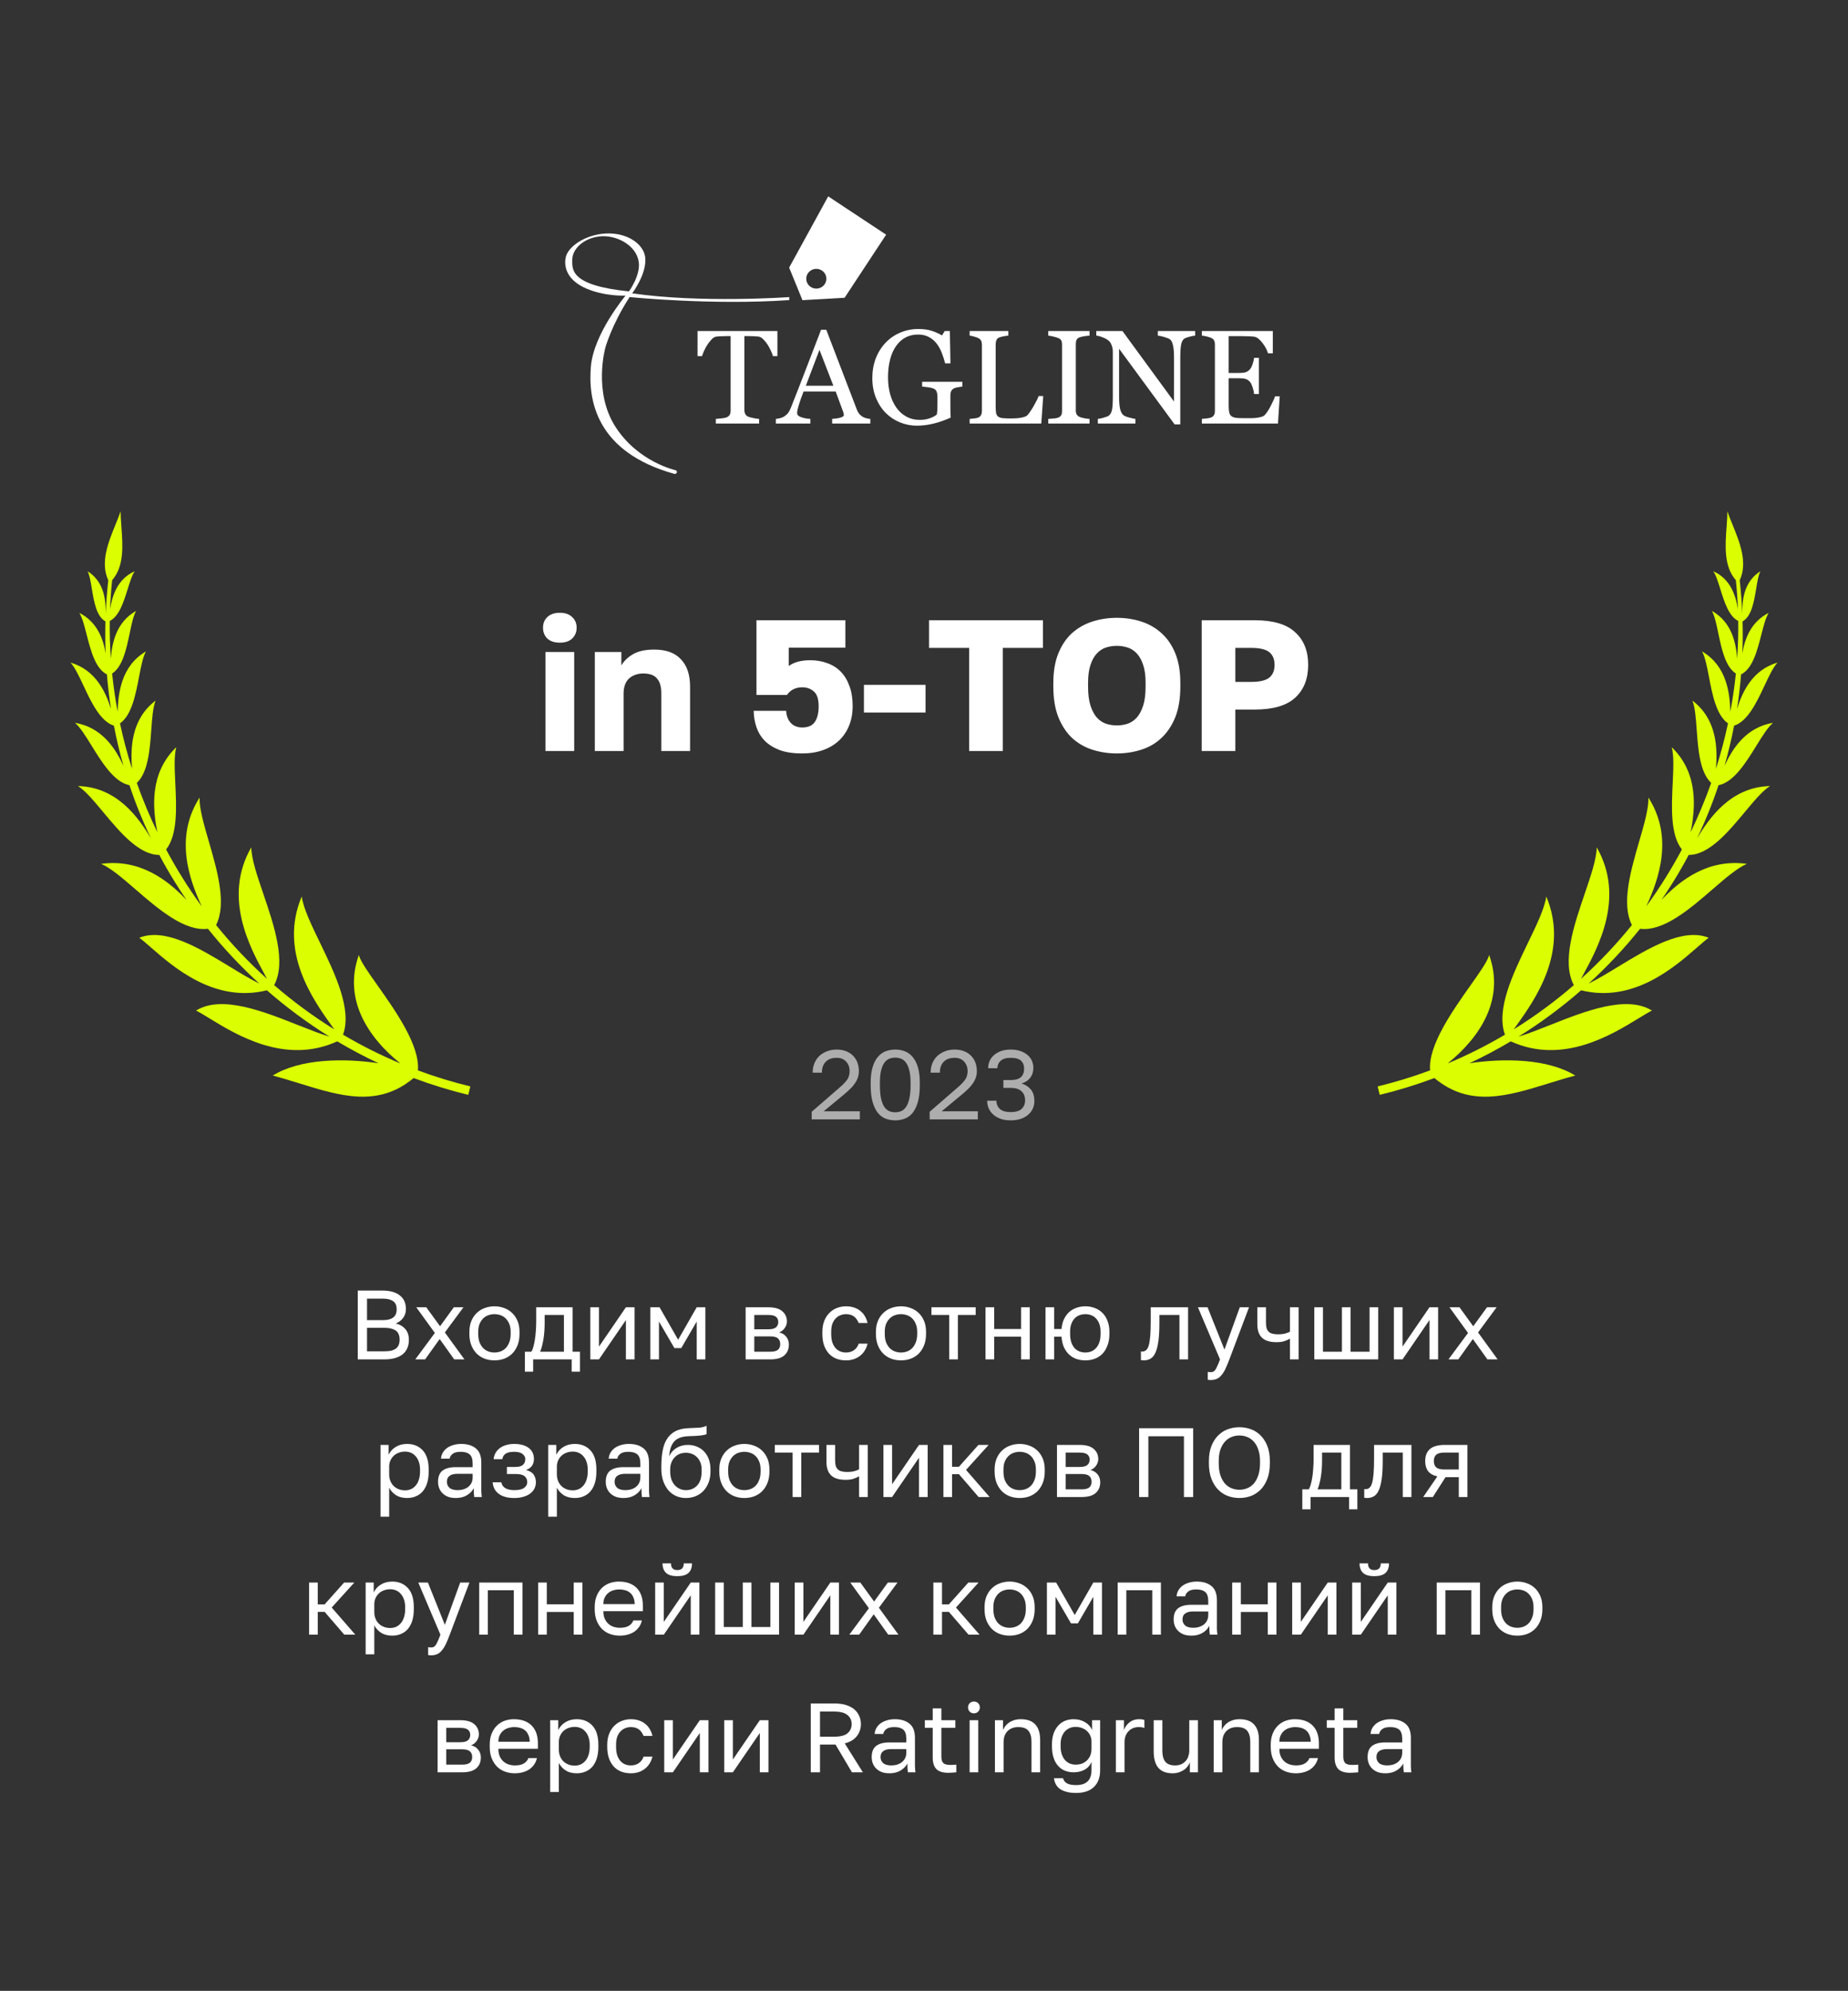 <svg width="376" height="405" viewBox="0 0 376 405" fill="none" xmlns="http://www.w3.org/2000/svg">
<rect x="0" y="0" width="376" height="405" fill="#333333" stroke="none"/>
<path d="M110.978 132.637H116.83V152.777H110.978V132.637ZM113.904 130.737C112.814 130.737 111.966 130.459 111.358 129.901C110.775 129.319 110.484 128.584 110.484 127.697C110.484 126.811 110.775 126.089 111.358 125.531C111.966 124.949 112.814 124.657 113.904 124.657C114.993 124.657 115.829 124.949 116.412 125.531C117.02 126.089 117.324 126.811 117.324 127.697C117.324 128.584 117.02 129.319 116.412 129.901C115.829 130.459 114.993 130.737 113.904 130.737ZM121.025 132.637H126.421V135.373C126.928 134.487 127.713 133.727 128.777 133.093C129.867 132.46 131.311 132.143 133.109 132.143C135.516 132.143 137.327 132.802 138.543 134.119C139.785 135.411 140.405 137.261 140.405 139.667V152.777H134.553V140.997C134.553 139.68 134.262 138.692 133.679 138.033C133.122 137.349 132.197 137.007 130.905 137.007C130.196 137.007 129.588 137.121 129.081 137.349C128.575 137.552 128.157 137.831 127.827 138.185C127.498 138.54 127.257 138.971 127.105 139.477C126.953 139.959 126.877 140.465 126.877 140.997V152.777H121.025V132.637ZM163.223 153.271C161.399 153.271 159.867 153.043 158.625 152.587C157.384 152.106 156.371 151.473 155.585 150.687C154.825 149.902 154.268 148.99 153.913 147.951C153.559 146.887 153.369 145.773 153.343 144.607H159.955C160.006 145.621 160.323 146.444 160.905 147.077C161.488 147.685 162.261 147.989 163.223 147.989C164.414 147.989 165.263 147.622 165.769 146.887C166.301 146.127 166.567 145.063 166.567 143.695C166.567 142.251 166.251 141.251 165.617 140.693C164.984 140.111 164.186 139.819 163.223 139.819C161.881 139.819 160.842 140.339 160.107 141.377H153.913V126.177H172.001V131.763H160.487V135.487C161.551 134.702 163.008 134.309 164.857 134.309C166.124 134.309 167.289 134.512 168.353 134.917C169.417 135.297 170.329 135.88 171.089 136.665C171.849 137.451 172.432 138.426 172.837 139.591C173.268 140.731 173.483 142.074 173.483 143.619C173.483 145.089 173.243 146.419 172.761 147.609C172.28 148.8 171.596 149.813 170.709 150.649C169.823 151.485 168.746 152.131 167.479 152.587C166.213 153.043 164.794 153.271 163.223 153.271ZM175.777 139.325H188.317V144.949H175.777V139.325ZM197.19 131.801H189.02V126.177H212.2V131.801H204.03V152.777H197.19V131.801ZM227.234 153.271C225.486 153.271 223.827 153.018 222.256 152.511C220.685 152.005 219.305 151.207 218.114 150.117C216.949 149.003 216.024 147.597 215.34 145.899C214.656 144.177 214.314 142.099 214.314 139.667V138.907C214.314 136.577 214.656 134.575 215.34 132.903C216.024 131.231 216.949 129.863 218.114 128.799C219.305 127.735 220.685 126.95 222.256 126.443C223.827 125.937 225.486 125.683 227.234 125.683C228.982 125.683 230.641 125.937 232.212 126.443C233.783 126.95 235.151 127.735 236.316 128.799C237.507 129.863 238.444 131.231 239.128 132.903C239.812 134.575 240.154 136.577 240.154 138.907V139.667C240.154 142.099 239.812 144.177 239.128 145.899C238.444 147.597 237.507 149.003 236.316 150.117C235.151 151.207 233.783 152.005 232.212 152.511C230.641 153.018 228.982 153.271 227.234 153.271ZM227.234 147.571C227.994 147.571 228.729 147.457 229.438 147.229C230.147 146.976 230.768 146.558 231.3 145.975C231.832 145.367 232.263 144.557 232.592 143.543C232.921 142.53 233.086 141.238 233.086 139.667V138.907C233.086 137.438 232.921 136.222 232.592 135.259C232.263 134.271 231.832 133.499 231.3 132.941C230.768 132.359 230.147 131.953 229.438 131.725C228.729 131.497 227.994 131.383 227.234 131.383C226.474 131.383 225.739 131.497 225.03 131.725C224.321 131.953 223.7 132.359 223.168 132.941C222.636 133.499 222.205 134.271 221.876 135.259C221.547 136.222 221.382 137.438 221.382 138.907V139.667C221.382 141.238 221.547 142.53 221.876 143.543C222.205 144.557 222.636 145.367 223.168 145.975C223.7 146.558 224.321 146.976 225.03 147.229C225.739 147.457 226.474 147.571 227.234 147.571ZM244.506 126.177H255.336C259.035 126.177 261.758 126.988 263.506 128.609C265.28 130.205 266.166 132.422 266.166 135.259C266.166 138.097 265.28 140.326 263.506 141.947C261.758 143.543 259.035 144.341 255.336 144.341H251.346V152.777H244.506V126.177ZM254.576 138.717C256.324 138.717 257.553 138.426 258.262 137.843C258.972 137.261 259.326 136.399 259.326 135.259C259.326 134.119 258.972 133.258 258.262 132.675C257.553 132.093 256.324 131.801 254.576 131.801H251.346V138.717H254.576Z" fill="white"/>
<path d="M165.148 226.171L170.748 221.311C171.174 220.951 171.521 220.624 171.788 220.331C172.068 220.038 172.288 219.764 172.448 219.511C172.608 219.244 172.714 218.984 172.768 218.731C172.834 218.478 172.868 218.204 172.868 217.911C172.868 217.124 172.634 216.478 172.168 215.971C171.701 215.451 171.061 215.191 170.248 215.191C169.274 215.191 168.528 215.458 168.008 215.991C167.488 216.511 167.228 217.251 167.228 218.211H165.348C165.348 217.531 165.461 216.904 165.688 216.331C165.928 215.744 166.261 215.244 166.688 214.831C167.128 214.418 167.648 214.098 168.248 213.871C168.848 213.631 169.514 213.511 170.248 213.511C170.954 213.511 171.588 213.624 172.148 213.851C172.708 214.064 173.181 214.371 173.568 214.771C173.954 215.158 174.248 215.618 174.448 216.151C174.648 216.684 174.748 217.271 174.748 217.911C174.748 218.391 174.674 218.838 174.528 219.251C174.381 219.664 174.174 220.058 173.908 220.431C173.654 220.804 173.341 221.171 172.968 221.531C172.608 221.878 172.208 222.238 171.768 222.611L167.588 226.071H174.948V227.711H165.148V226.171ZM182.149 227.911C181.469 227.911 180.823 227.798 180.209 227.571C179.609 227.344 179.083 226.958 178.629 226.411C178.176 225.851 177.816 225.111 177.549 224.191C177.283 223.258 177.149 222.098 177.149 220.711V220.311C177.149 219.018 177.283 217.938 177.549 217.071C177.816 216.204 178.176 215.511 178.629 214.991C179.083 214.458 179.609 214.078 180.209 213.851C180.823 213.624 181.469 213.511 182.149 213.511C182.829 213.511 183.469 213.624 184.069 213.851C184.683 214.078 185.216 214.458 185.669 214.991C186.123 215.511 186.483 216.204 186.749 217.071C187.016 217.938 187.149 219.018 187.149 220.311V220.711C187.149 222.098 187.016 223.258 186.749 224.191C186.483 225.111 186.123 225.851 185.669 226.411C185.216 226.958 184.683 227.344 184.069 227.571C183.469 227.798 182.829 227.911 182.149 227.911ZM182.149 226.271C182.563 226.271 182.956 226.198 183.329 226.051C183.716 225.891 184.049 225.611 184.329 225.211C184.623 224.798 184.849 224.231 185.009 223.511C185.183 222.791 185.269 221.858 185.269 220.711V220.311C185.269 219.271 185.183 218.418 185.009 217.751C184.849 217.084 184.623 216.558 184.329 216.171C184.049 215.784 183.716 215.518 183.329 215.371C182.956 215.224 182.563 215.151 182.149 215.151C181.723 215.151 181.323 215.224 180.949 215.371C180.576 215.518 180.243 215.784 179.949 216.171C179.669 216.558 179.443 217.084 179.269 217.751C179.109 218.418 179.029 219.271 179.029 220.311V220.711C179.029 221.858 179.109 222.791 179.269 223.511C179.443 224.231 179.669 224.798 179.949 225.211C180.243 225.611 180.576 225.891 180.949 226.051C181.323 226.198 181.723 226.271 182.149 226.271ZM189.152 226.171L194.752 221.311C195.178 220.951 195.525 220.624 195.792 220.331C196.072 220.038 196.292 219.764 196.452 219.511C196.612 219.244 196.718 218.984 196.772 218.731C196.838 218.478 196.872 218.204 196.872 217.911C196.872 217.124 196.638 216.478 196.172 215.971C195.705 215.451 195.065 215.191 194.252 215.191C193.278 215.191 192.532 215.458 192.012 215.991C191.492 216.511 191.232 217.251 191.232 218.211H189.352C189.352 217.531 189.465 216.904 189.692 216.331C189.932 215.744 190.265 215.244 190.692 214.831C191.132 214.418 191.652 214.098 192.252 213.871C192.852 213.631 193.518 213.511 194.252 213.511C194.958 213.511 195.592 213.624 196.152 213.851C196.712 214.064 197.185 214.371 197.572 214.771C197.958 215.158 198.252 215.618 198.452 216.151C198.652 216.684 198.752 217.271 198.752 217.911C198.752 218.391 198.678 218.838 198.532 219.251C198.385 219.664 198.178 220.058 197.912 220.431C197.658 220.804 197.345 221.171 196.972 221.531C196.612 221.878 196.212 222.238 195.772 222.611L191.592 226.071H198.952V227.711H189.152V226.171ZM205.653 227.911C204.893 227.911 204.213 227.811 203.613 227.611C203.026 227.398 202.526 227.111 202.113 226.751C201.7 226.391 201.386 225.971 201.173 225.491C200.96 224.998 200.853 224.471 200.853 223.911H202.733C202.733 224.591 202.966 225.151 203.433 225.591C203.9 226.018 204.64 226.231 205.653 226.231C206.666 226.231 207.406 226.011 207.873 225.571C208.34 225.118 208.573 224.531 208.573 223.811C208.573 223.064 208.333 222.464 207.853 222.011C207.386 221.544 206.653 221.311 205.653 221.311H204.153V219.711H205.653C206.613 219.711 207.306 219.511 207.733 219.111C208.16 218.698 208.373 218.131 208.373 217.411C208.373 216.718 208.166 216.178 207.753 215.791C207.34 215.391 206.64 215.191 205.653 215.191C204.706 215.191 204.013 215.398 203.573 215.811C203.146 216.211 202.933 216.711 202.933 217.311H201.053C201.053 216.791 201.153 216.298 201.353 215.831C201.566 215.364 201.866 214.964 202.253 214.631C202.653 214.284 203.133 214.011 203.693 213.811C204.266 213.611 204.92 213.511 205.653 213.511C206.386 213.511 207.04 213.611 207.613 213.811C208.186 214.011 208.666 214.278 209.053 214.611C209.453 214.944 209.753 215.338 209.953 215.791C210.153 216.244 210.253 216.718 210.253 217.211C210.253 218.011 210.04 218.691 209.613 219.251C209.2 219.798 208.613 220.184 207.853 220.411C208.653 220.664 209.286 221.078 209.753 221.651C210.22 222.224 210.453 223.011 210.453 224.011C210.453 224.544 210.346 225.051 210.133 225.531C209.92 225.998 209.606 226.411 209.193 226.771C208.793 227.118 208.293 227.398 207.693 227.611C207.093 227.811 206.413 227.911 205.653 227.911Z" fill="white" fill-opacity="0.6"/>
<g clip-path="url(#clip0_1768_12298)">
<path d="M158.173 72.445H157.266C157.187 72.127 157.043 71.751 156.832 71.318C156.631 70.876 156.403 70.461 156.149 70.072C155.886 69.665 155.596 69.311 155.281 69.011C154.974 68.701 154.676 68.525 154.387 68.48C154.115 68.445 153.773 68.418 153.362 68.401C152.95 68.383 152.568 68.374 152.218 68.374H151.455V83.425C151.455 83.717 151.517 83.987 151.639 84.234C151.762 84.473 151.977 84.659 152.283 84.791C152.441 84.853 152.77 84.937 153.269 85.043C153.778 85.15 154.172 85.207 154.453 85.216V86.157H145.644V85.216C145.89 85.198 146.262 85.163 146.762 85.11C147.27 85.057 147.621 84.99 147.814 84.911C148.103 84.796 148.313 84.632 148.445 84.42C148.585 84.199 148.655 83.907 148.655 83.545V68.374H147.892C147.621 68.374 147.283 68.383 146.88 68.401C146.477 68.409 146.091 68.436 145.723 68.48C145.434 68.516 145.132 68.692 144.816 69.011C144.509 69.32 144.225 69.674 143.962 70.072C143.699 70.469 143.466 70.894 143.265 71.345C143.063 71.787 142.923 72.154 142.844 72.445H141.924V67.34H158.173V72.445Z" fill="white"/>
<path d="M177.079 86.157H169.309V85.215C169.993 85.171 170.558 85.083 171.005 84.95C171.461 84.818 171.689 84.654 171.689 84.46C171.689 84.38 171.68 84.283 171.663 84.168C171.645 84.053 171.619 83.951 171.584 83.863L170.032 79.646H163.498C163.253 80.265 163.051 80.804 162.894 81.263C162.745 81.723 162.609 82.148 162.486 82.537C162.372 82.917 162.293 83.226 162.249 83.465C162.206 83.704 162.184 83.898 162.184 84.049C162.184 84.402 162.46 84.676 163.012 84.871C163.564 85.065 164.186 85.18 164.879 85.215V86.157H157.858V85.215C158.086 85.198 158.371 85.149 158.713 85.07C159.055 84.981 159.335 84.866 159.554 84.725C159.905 84.486 160.177 84.239 160.369 83.982C160.562 83.717 160.751 83.354 160.935 82.895C161.873 80.534 162.907 77.882 164.037 74.938C165.168 71.994 166.176 69.373 167.061 67.074H168.113L174.331 83.306C174.463 83.651 174.612 83.929 174.778 84.141C174.945 84.353 175.177 84.561 175.475 84.764C175.677 84.888 175.94 84.994 176.264 85.083C176.588 85.162 176.86 85.207 177.079 85.215V86.157ZM169.559 78.466L166.732 71.172L163.958 78.466H169.559Z" fill="white"/>
<path d="M195.799 78.638C195.588 78.665 195.304 78.709 194.944 78.771C194.594 78.824 194.309 78.903 194.09 79.01C193.827 79.142 193.638 79.332 193.524 79.58C193.419 79.819 193.367 80.101 193.367 80.428V81.887C193.367 82.948 193.371 83.664 193.38 84.035C193.397 84.407 193.415 84.712 193.432 84.951C192.267 85.481 191.105 85.888 189.948 86.171C188.792 86.454 187.656 86.595 186.543 86.595C185.351 86.595 184.203 86.37 183.099 85.919C181.995 85.468 181.031 84.827 180.207 83.996C179.374 83.156 178.712 82.135 178.222 80.932C177.731 79.73 177.485 78.386 177.485 76.901C177.485 75.469 177.718 74.143 178.182 72.923C178.655 71.694 179.321 70.629 180.18 69.727C181.013 68.843 182.003 68.158 183.152 67.671C184.309 67.176 185.544 66.929 186.859 66.929C187.911 66.929 188.827 67.057 189.607 67.313C190.387 67.57 191.075 67.879 191.671 68.242L192.21 67.34H193.261L193.38 73.917H192.302C192.118 73.192 191.89 72.481 191.618 71.782C191.346 71.075 190.996 70.443 190.566 69.886C190.137 69.329 189.611 68.887 188.989 68.56C188.375 68.224 187.639 68.056 186.78 68.056C185.842 68.056 185.005 68.251 184.269 68.639C183.533 69.02 182.893 69.59 182.35 70.35C181.815 71.084 181.403 71.999 181.114 73.095C180.825 74.191 180.68 75.416 180.68 76.769C180.68 77.962 180.82 79.089 181.101 80.15C181.39 81.202 181.806 82.113 182.35 82.882C182.893 83.669 183.572 84.287 184.387 84.738C185.202 85.189 186.127 85.415 187.161 85.415C187.933 85.415 188.634 85.295 189.265 85.057C189.905 84.818 190.356 84.566 190.619 84.301C190.689 83.841 190.724 83.377 190.724 82.908C190.733 82.44 190.737 82.042 190.737 81.715V80.68C190.737 80.309 190.685 79.982 190.579 79.699C190.483 79.407 190.277 79.195 189.962 79.063C189.672 78.93 189.278 78.833 188.778 78.771C188.288 78.7 187.902 78.656 187.621 78.638V77.67H195.799V78.638Z" fill="white"/>
<path d="M212.26 80.561L211.866 86.157H197.286V85.216C197.497 85.198 197.799 85.167 198.193 85.123C198.596 85.079 198.877 85.021 199.035 84.951C199.298 84.836 199.486 84.668 199.6 84.447C199.723 84.226 199.784 83.943 199.784 83.598V70.125C199.784 69.824 199.731 69.559 199.626 69.329C199.53 69.099 199.333 68.913 199.035 68.772C198.833 68.666 198.548 68.564 198.18 68.467C197.821 68.361 197.523 68.299 197.286 68.281V67.34H205.161V68.281C204.916 68.29 204.596 68.334 204.201 68.414C203.816 68.493 203.535 68.564 203.36 68.626C203.062 68.732 202.856 68.913 202.742 69.17C202.637 69.426 202.584 69.7 202.584 69.992V82.63C202.584 83.213 202.611 83.669 202.663 83.996C202.725 84.314 202.86 84.562 203.071 84.738C203.272 84.897 203.57 85.004 203.965 85.057C204.368 85.101 204.929 85.123 205.648 85.123C205.972 85.123 206.309 85.114 206.66 85.096C207.01 85.079 207.343 85.043 207.659 84.99C207.966 84.937 208.246 84.867 208.5 84.778C208.763 84.681 208.956 84.562 209.079 84.42C209.439 84.013 209.854 83.399 210.328 82.577C210.81 81.746 211.143 81.074 211.327 80.561H212.26Z" fill="white"/>
<path d="M221.685 86.157H213.284V85.216C213.521 85.198 213.863 85.172 214.309 85.136C214.756 85.101 215.072 85.048 215.256 84.977C215.545 84.862 215.756 84.707 215.887 84.513C216.018 84.31 216.084 84.031 216.084 83.677V70.045C216.084 69.736 216.036 69.479 215.939 69.276C215.843 69.064 215.616 68.887 215.256 68.746C214.993 68.639 214.66 68.542 214.257 68.454C213.863 68.356 213.538 68.299 213.284 68.281V67.34H221.685V68.281C221.413 68.29 221.089 68.326 220.711 68.387C220.335 68.441 220.006 68.511 219.726 68.6C219.393 68.706 219.169 68.878 219.055 69.117C218.942 69.356 218.885 69.621 218.885 69.912V83.532C218.885 83.823 218.945 84.084 219.068 84.314C219.2 84.535 219.419 84.712 219.726 84.844C219.909 84.915 220.208 84.995 220.62 85.083C221.041 85.163 221.396 85.207 221.685 85.216V86.157Z" fill="white"/>
<path d="M243.167 68.281C242.922 68.29 242.545 68.361 242.036 68.493C241.528 68.626 241.164 68.763 240.945 68.905C240.63 69.126 240.415 69.55 240.301 70.178C240.196 70.805 240.143 71.601 240.143 72.565V86.343H238.999L227.693 70.947V80.654C227.693 81.741 227.759 82.577 227.89 83.16C228.031 83.744 228.241 84.159 228.521 84.407C228.723 84.601 229.14 84.783 229.771 84.951C230.401 85.118 230.818 85.207 231.019 85.216V86.157H223.368V85.216C223.605 85.198 224.004 85.114 224.564 84.964C225.126 84.805 225.476 84.663 225.616 84.54C225.923 84.292 226.133 83.916 226.247 83.412C226.361 82.9 226.418 82.029 226.418 80.8V71.53C226.418 71.124 226.348 70.717 226.208 70.31C226.067 69.904 225.879 69.59 225.642 69.369C225.327 69.077 224.897 68.829 224.354 68.626C223.819 68.414 223.386 68.299 223.053 68.281V67.34H228.377L238.868 81.688V72.737C238.868 71.641 238.798 70.801 238.658 70.218C238.518 69.625 238.316 69.232 238.053 69.037C237.807 68.869 237.405 68.706 236.843 68.547C236.291 68.387 235.871 68.299 235.582 68.281V67.34H243.167V68.281Z" fill="white"/>
<path d="M260.376 80.614L260.02 86.157H244.534V85.216C244.797 85.198 245.147 85.163 245.586 85.11C246.024 85.048 246.309 84.986 246.441 84.924C246.72 84.791 246.913 84.619 247.019 84.407C247.133 84.195 247.189 83.925 247.189 83.598V70.072C247.189 69.78 247.142 69.523 247.045 69.302C246.949 69.073 246.747 68.887 246.441 68.746C246.204 68.63 245.884 68.529 245.48 68.441C245.086 68.352 244.771 68.299 244.534 68.281V67.34H258.969V71.875H257.983C257.808 71.203 257.426 70.492 256.839 69.74C256.261 68.98 255.709 68.564 255.183 68.493C254.911 68.458 254.587 68.432 254.21 68.414C253.833 68.396 253.404 68.387 252.922 68.387H249.99V75.867H252.093C252.768 75.867 253.26 75.805 253.566 75.681C253.881 75.548 254.157 75.332 254.394 75.031C254.587 74.775 254.75 74.434 254.881 74.01C255.021 73.577 255.113 73.17 255.157 72.79H256.143V80.15H255.157C255.122 79.726 255.026 79.279 254.867 78.811C254.719 78.333 254.56 77.989 254.394 77.776C254.122 77.431 253.811 77.206 253.461 77.1C253.119 76.994 252.663 76.941 252.093 76.941H249.99V82.59C249.99 83.156 250.03 83.602 250.108 83.929C250.187 84.257 250.34 84.504 250.569 84.672C250.796 84.84 251.107 84.951 251.502 85.004C251.896 85.048 252.457 85.07 253.185 85.07C253.474 85.07 253.855 85.07 254.328 85.07C254.802 85.07 255.201 85.052 255.524 85.017C255.858 84.981 256.199 84.92 256.55 84.831C256.91 84.734 257.164 84.606 257.313 84.447C257.716 84.022 258.137 83.381 258.575 82.524C259.022 81.657 259.306 81.021 259.429 80.614H260.376Z" fill="white"/>
<path d="M128.628 59.671C128.628 59.671 131.65 55.704 131.277 52.356C130.977 49.697 127.683 47.264 123.215 47.503C119.062 47.728 115.568 50.175 115.11 52.328C114.666 54.367 115.439 57.054 119.334 58.714C123.215 60.36 127.282 60.135 127.282 60.135C127.282 60.135 120.781 67.872 120.222 74.568C119.649 81.264 121.167 91.969 137.306 96.428C137.306 96.428 138.065 96.245 137.564 95.683C137.564 95.683 129.931 94.079 125.263 86.891C120.595 79.702 123.186 70.657 123.186 70.657C123.186 70.657 124.447 66.071 128.098 60.43C128.098 60.43 144.753 62.132 160.577 61.049V60.43C160.562 60.458 142.433 61.696 128.628 59.671ZM127.969 59.277C116.055 58.067 116.427 54.874 116.427 52.89C116.427 50.626 118.733 48.459 122.012 48.093C125.292 47.728 129.444 49.796 129.96 53.27C130.361 56.027 127.969 59.277 127.969 59.277Z" fill="white"/>
<path d="M168.509 39.948L160.562 54.437L163.268 61.063L171.846 60.571L180.295 47.741L168.509 39.948ZM166.089 58.714C164.958 58.714 164.041 57.813 164.041 56.702C164.041 55.591 164.958 54.691 166.089 54.691C167.22 54.691 168.137 55.591 168.137 56.702C168.137 57.813 167.22 58.714 166.089 58.714Z" fill="white"/>
</g>
<path fill-rule="evenodd" clip-rule="evenodd" d="M22.032 118.049C21.781 120.323 21.608 122.599 21.512 124.873C21.524 122.409 21.356 118.435 17.821 116.206C18.229 116.999 18.445 118.312 18.682 119.749C19.113 122.365 19.611 125.389 21.458 126.414C21.4 128.58 21.412 130.743 21.494 132.9C21.003 129.975 19.779 126.526 16.136 124.675C16.741 125.636 17.164 127.287 17.627 129.092C18.454 132.319 19.407 136.039 21.751 137.19C21.944 139.544 22.221 141.887 22.582 144.215C21.504 140.779 19.472 136.277 14.341 134.79C15.228 135.742 16.058 137.51 16.966 139.444C18.557 142.831 20.386 146.726 23.175 147.626C23.703 150.373 24.351 153.097 25.119 155.788C23.509 152.285 20.761 147.965 15.247 147.037C16.319 147.95 17.432 149.747 18.649 151.713C20.78 155.155 23.23 159.114 26.34 159.735C27.569 163.423 29.029 167.042 30.721 170.572C28.155 166.269 23.808 160.113 15.869 159.905C17.381 160.863 19.1 162.927 20.981 165.183L20.981 165.183C24.363 169.241 28.265 173.922 32.408 173.917C33.382 175.753 34.42 177.563 35.523 179.342C36.306 180.606 37.117 181.85 37.956 183.074C34.078 178.978 28.408 174.656 20.579 175.737C22.527 176.563 24.93 178.64 27.559 180.911C32.199 184.921 37.541 189.537 42.308 188.943C45.497 192.924 48.993 196.649 52.759 200.082C50.976 199.222 48.955 197.992 46.817 196.69L46.817 196.69C40.684 192.956 33.585 188.634 28.347 190.77C28.98 191.231 29.766 191.917 30.693 192.726L30.693 192.727L30.693 192.727C35.382 196.82 43.689 204.073 54.3 201.457C58.277 204.933 62.54 208.09 67.049 210.889C65.185 210.336 63.005 209.471 60.675 208.546C53.573 205.729 45.077 202.358 39.891 205.579C40.62 205.941 41.542 206.505 42.632 207.172C48.197 210.576 58.103 216.635 68.619 211.843C71.338 213.461 74.142 214.95 77.024 216.302C69.995 215.222 61.049 215.362 55.497 218.799C57.342 219.285 59.161 219.848 60.955 220.403C69.22 222.959 76.951 225.35 84.152 219.304C87.763 220.659 91.477 221.804 95.277 222.727L95.694 221.011C92.053 220.127 88.493 219.034 85.028 217.746C85.457 212.688 80.5 205.677 76.81 200.457C74.878 197.725 73.294 195.484 73.011 194.271C69.865 203.081 74.575 210.777 81.465 216.34C77.427 214.65 73.529 212.692 69.794 210.486C71.66 205.323 68.155 198.081 65.103 191.773C63.342 188.135 61.732 184.808 61.39 182.37C56.666 193.569 63.689 203.374 67.589 208.818C67.733 209.02 67.873 209.216 68.009 209.406C63.691 206.728 59.603 203.715 55.78 200.404C58.297 195.691 55.768 188.266 53.569 181.808C52.313 178.12 51.165 174.748 51.124 172.375C45.287 182.533 50.851 192.74 53.94 198.408C54.075 198.654 54.204 198.892 54.328 199.121C50.594 195.753 47.126 192.094 43.962 188.181C46.172 183.868 44.201 177.077 42.48 171.147C41.467 167.658 40.54 164.466 40.603 162.254C35.473 170.305 38.45 178.763 41.043 184.381C39.631 182.445 38.29 180.454 37.024 178.412C35.888 176.579 34.812 174.71 33.8 172.812C36.169 169.785 35.902 164.219 35.668 159.346C35.527 156.411 35.399 153.728 35.864 152C30.387 157.3 31.051 164.397 32.015 169.296C30.437 166.029 29.042 162.681 27.836 159.271C30.152 157.096 30.489 152.479 30.783 148.444C30.957 146.055 31.116 143.87 31.663 142.517C26.606 146.347 26.545 152.32 26.867 156.39C25.898 153.352 25.078 150.269 24.414 147.155C26.789 145.501 27.588 141.345 28.285 137.72C28.692 135.603 29.064 133.668 29.694 132.517C24.602 135.507 24.048 141.111 23.939 144.784C23.457 142.211 23.081 139.619 22.813 137.015C24.963 135.639 25.728 131.978 26.395 128.789C26.78 126.948 27.133 125.264 27.699 124.268C23.606 126.584 22.779 130.851 22.553 134.014C22.373 131.456 22.298 128.888 22.331 126.319C24.245 125.391 25.175 122.41 25.983 119.816C26.445 118.334 26.868 116.979 27.412 116.206C23.81 117.809 22.817 121.334 22.393 123.927C22.47 121.958 22.611 119.989 22.817 118.023C25.285 115.219 24.982 111.038 24.709 107.269C24.626 106.131 24.547 105.03 24.547 104.017C24.254 104.862 23.89 105.754 23.514 106.678C22.033 110.314 20.354 114.437 22.032 118.049Z" fill="#DBFF00"/>
<path d="M353.967 118.048C354.218 120.322 354.391 122.599 354.487 124.873C354.475 122.409 354.643 118.435 358.178 116.206C357.77 116.999 357.553 118.312 357.317 119.749C356.886 122.365 356.388 125.389 354.541 126.414C354.599 128.581 354.587 130.746 354.505 132.904C354.996 129.977 356.219 126.527 359.864 124.675C359.259 125.636 358.835 127.287 358.373 129.092C357.545 132.319 356.592 136.039 354.248 137.19C354.056 139.544 353.778 141.887 353.417 144.215C354.495 140.779 356.527 136.277 361.658 134.79C360.771 135.742 359.941 137.51 359.033 139.444C357.442 142.831 355.614 146.726 352.824 147.626C352.296 150.373 351.648 153.096 350.88 155.788C352.49 152.284 355.238 147.965 360.752 147.037C359.68 147.95 358.567 149.747 357.35 151.713C355.219 155.155 352.769 159.114 349.659 159.735C348.43 163.425 346.968 167.045 345.275 170.577C347.841 166.274 352.188 160.113 360.13 159.905C358.619 160.863 356.899 162.927 355.018 165.183C351.636 169.241 347.734 173.922 343.591 173.917C342.617 175.753 341.579 177.563 340.476 179.342C339.692 180.606 338.881 181.85 338.042 183.075C341.92 178.979 347.591 174.655 355.42 175.737C353.473 176.563 351.069 178.64 348.441 180.911C343.8 184.921 338.458 189.537 333.691 188.943C330.502 192.924 327.006 196.649 323.24 200.082C325.023 199.222 327.044 197.992 329.182 196.69C335.315 192.956 342.414 188.634 347.652 190.77C347.019 191.231 346.233 191.917 345.306 192.727C340.618 196.82 332.31 204.073 321.699 201.457C317.722 204.932 313.459 208.089 308.95 210.888C310.814 210.336 312.994 209.471 315.324 208.546C322.426 205.729 330.922 202.358 336.108 205.579C335.379 205.941 334.456 206.505 333.367 207.172C327.802 210.575 317.896 216.635 307.38 211.843C304.661 213.461 301.857 214.95 298.975 216.302C306.004 215.221 314.95 215.362 320.502 218.799C318.658 219.285 316.84 219.847 315.046 220.402L315.045 220.402L315.044 220.403C306.78 222.959 299.048 225.35 291.847 219.304C288.236 220.658 284.522 221.804 280.722 222.727L280.305 221.011C283.946 220.127 287.506 219.034 290.971 217.746C290.543 212.688 295.5 205.677 299.19 200.457C301.121 197.725 302.706 195.484 302.989 194.271C306.134 203.081 301.425 210.776 294.535 216.34C298.573 214.65 302.47 212.692 306.205 210.486C304.339 205.323 307.844 198.081 310.896 191.773C312.657 188.135 314.267 184.808 314.609 182.37C319.332 193.569 312.31 203.374 308.41 208.818C308.265 209.02 308.125 209.216 307.99 209.406C312.307 206.728 316.396 203.715 320.219 200.404C317.702 195.691 320.231 188.266 322.43 181.808C323.686 178.12 324.834 174.748 324.875 172.375C330.712 182.533 325.148 192.74 322.059 198.408C321.924 198.654 321.795 198.892 321.671 199.121C325.405 195.753 328.873 192.094 332.038 188.18C329.827 183.868 331.799 177.077 333.52 171.147C334.533 167.658 335.459 164.466 335.396 162.254C340.526 170.304 337.55 178.762 334.957 184.38C336.369 182.444 337.709 180.454 338.975 178.412C340.111 176.578 341.187 174.71 342.199 172.811C339.831 169.784 340.098 164.219 340.331 159.345C340.472 156.411 340.601 153.728 340.135 152C345.612 157.299 344.948 164.395 343.985 169.294C345.562 166.028 346.957 162.681 348.163 159.271C345.847 157.096 345.511 152.479 345.216 148.444C345.042 146.055 344.883 143.87 344.336 142.517C349.393 146.346 349.455 152.319 349.132 156.389C350.101 153.351 350.921 150.269 351.585 147.155C349.21 145.501 348.411 141.345 347.714 137.72C347.307 135.603 346.935 133.668 346.305 132.517C351.397 135.507 351.951 141.111 352.06 144.784C352.542 142.211 352.919 139.619 353.186 137.015C351.037 135.639 350.271 131.978 349.604 128.789C349.219 126.948 348.867 125.264 348.3 124.268C352.392 126.583 353.22 130.848 353.446 134.011C353.626 131.454 353.701 128.887 353.668 126.319C351.753 125.391 350.824 122.41 350.015 119.816C349.553 118.334 349.131 116.979 348.586 116.206C352.19 117.81 353.182 121.337 353.606 123.931C353.529 121.961 353.388 119.991 353.182 118.024C350.714 115.22 351.017 111.038 351.29 107.269C351.372 106.131 351.452 105.03 351.452 104.017C351.744 104.862 352.108 105.754 352.485 106.678C353.965 110.314 355.644 114.437 353.967 118.048Z" fill="#DBFF00"/>
<path d="M72.793 262.539H77.793C78.633 262.539 79.353 262.632 79.953 262.819C80.553 263.006 81.046 263.266 81.433 263.599C81.833 263.919 82.126 264.312 82.313 264.779C82.5 265.232 82.593 265.732 82.593 266.279C82.593 266.999 82.393 267.619 81.993 268.139C81.593 268.646 81.1 269.012 80.513 269.239C81.34 269.426 81.993 269.806 82.473 270.379C82.953 270.939 83.193 271.672 83.193 272.579C83.193 273.152 83.1 273.679 82.913 274.159C82.726 274.639 82.433 275.059 82.033 275.419C81.633 275.766 81.113 276.039 80.473 276.239C79.846 276.439 79.086 276.539 78.193 276.539H72.793V262.539ZM78.193 274.899C78.793 274.899 79.293 274.846 79.693 274.739C80.093 274.619 80.413 274.459 80.653 274.259C80.893 274.046 81.06 273.792 81.153 273.499C81.26 273.206 81.313 272.879 81.313 272.519C81.313 272.159 81.26 271.832 81.153 271.539C81.06 271.232 80.893 270.979 80.653 270.779C80.413 270.566 80.086 270.406 79.673 270.299C79.273 270.179 78.773 270.119 78.173 270.119H74.673V274.899H78.193ZM77.793 268.559C78.353 268.559 78.82 268.506 79.193 268.399C79.566 268.292 79.866 268.139 80.093 267.939C80.32 267.739 80.48 267.506 80.573 267.239C80.666 266.972 80.713 266.679 80.713 266.359C80.713 266.039 80.666 265.746 80.573 265.479C80.48 265.199 80.32 264.966 80.093 264.779C79.866 264.592 79.566 264.446 79.193 264.339C78.82 264.232 78.353 264.179 77.793 264.179H74.673V268.559H77.793ZM88.476 271.159L84.696 265.939H86.736L89.536 269.799L92.336 265.939H94.296L90.516 271.059L94.496 276.539H92.416L89.456 272.399L86.496 276.539H84.496L88.476 271.159ZM100.602 276.739C99.922 276.739 99.275 276.632 98.662 276.419C98.048 276.192 97.508 275.859 97.042 275.419C96.575 274.966 96.202 274.399 95.922 273.719C95.642 273.039 95.502 272.246 95.502 271.339V270.939C95.502 270.086 95.642 269.332 95.922 268.679C96.202 268.026 96.575 267.486 97.042 267.059C97.508 266.619 98.048 266.292 98.662 266.079C99.275 265.852 99.922 265.739 100.602 265.739C101.282 265.739 101.928 265.852 102.542 266.079C103.155 266.292 103.695 266.619 104.162 267.059C104.628 267.486 105.002 268.026 105.282 268.679C105.562 269.332 105.702 270.086 105.702 270.939V271.339C105.702 272.246 105.562 273.039 105.282 273.719C105.002 274.399 104.628 274.966 104.162 275.419C103.695 275.859 103.155 276.192 102.542 276.419C101.928 276.632 101.282 276.739 100.602 276.739ZM100.602 275.139C101.002 275.139 101.402 275.072 101.802 274.939C102.202 274.792 102.555 274.572 102.862 274.279C103.168 273.972 103.415 273.579 103.602 273.099C103.802 272.619 103.902 272.032 103.902 271.339V270.939C103.902 270.299 103.802 269.752 103.602 269.299C103.415 268.846 103.168 268.472 102.862 268.179C102.555 267.886 102.202 267.672 101.802 267.539C101.402 267.406 101.002 267.339 100.602 267.339C100.202 267.339 99.802 267.406 99.402 267.539C99.002 267.672 98.648 267.886 98.342 268.179C98.035 268.472 97.782 268.846 97.582 269.299C97.395 269.752 97.302 270.299 97.302 270.939V271.339C97.302 272.032 97.395 272.619 97.582 273.099C97.782 273.579 98.035 273.972 98.342 274.279C98.648 274.572 99.002 274.792 99.402 274.939C99.802 275.072 100.202 275.139 100.602 275.139ZM106.798 274.979H108.098C108.245 274.779 108.378 274.472 108.498 274.059C108.618 273.646 108.725 273.159 108.818 272.599C108.912 272.039 108.978 271.432 109.018 270.779C109.072 270.112 109.098 269.432 109.098 268.739V265.939H116.498V274.979H117.998V279.039H116.318V276.539H108.478V279.039H106.798V274.979ZM114.738 274.979V267.499H110.818V269.139C110.818 269.699 110.798 270.259 110.758 270.819C110.718 271.366 110.658 271.892 110.578 272.399C110.498 272.892 110.398 273.366 110.278 273.819C110.172 274.259 110.045 274.646 109.898 274.979H114.738ZM120.108 265.939H121.868V273.939L127.348 265.939H129.108V276.539H127.348V268.539L121.868 276.539H120.108V265.939ZM132.315 265.939H134.195L137.975 272.539L141.755 265.939H143.515V276.539H141.755V268.839L138.615 274.239H137.215L134.075 268.839V276.539H132.315V265.939ZM151.709 265.939H156.309C157.616 265.939 158.576 266.212 159.189 266.759C159.803 267.292 160.109 267.986 160.109 268.839C160.109 269.066 160.069 269.299 159.989 269.539C159.909 269.766 159.796 269.979 159.649 270.179C159.516 270.379 159.349 270.552 159.149 270.699C158.963 270.846 158.749 270.959 158.509 271.039C159.163 271.199 159.656 271.506 159.989 271.959C160.336 272.399 160.509 272.919 160.509 273.519C160.509 274.439 160.203 275.172 159.589 275.719C158.976 276.266 158.016 276.539 156.709 276.539H151.709V265.939ZM156.709 274.979C157.456 274.979 157.983 274.846 158.289 274.579C158.596 274.312 158.749 273.932 158.749 273.439C158.749 272.932 158.596 272.546 158.289 272.279C157.983 271.999 157.456 271.859 156.709 271.859H153.469V274.979H156.709ZM156.309 270.419C157.069 270.419 157.596 270.286 157.889 270.019C158.196 269.752 158.349 269.386 158.349 268.919C158.349 268.479 158.196 268.132 157.889 267.879C157.596 267.626 157.069 267.499 156.309 267.499H153.469V270.419H156.309ZM172.118 276.739C171.438 276.739 170.805 276.632 170.218 276.419C169.631 276.192 169.125 275.859 168.698 275.419C168.271 274.966 167.931 274.399 167.678 273.719C167.438 273.039 167.318 272.246 167.318 271.339V270.939C167.318 270.086 167.451 269.332 167.718 268.679C167.985 268.026 168.338 267.486 168.778 267.059C169.218 266.619 169.725 266.292 170.298 266.079C170.885 265.852 171.491 265.739 172.118 265.739C172.745 265.739 173.305 265.826 173.798 265.999C174.305 266.172 174.738 266.412 175.098 266.719C175.471 267.026 175.771 267.386 175.998 267.799C176.238 268.212 176.411 268.659 176.518 269.139H174.718C174.611 268.886 174.485 268.652 174.338 268.439C174.205 268.212 174.031 268.019 173.818 267.859C173.618 267.699 173.378 267.572 173.098 267.479C172.818 267.386 172.491 267.339 172.118 267.339C171.731 267.339 171.358 267.412 170.998 267.559C170.638 267.692 170.318 267.906 170.038 268.199C169.758 268.479 169.531 268.846 169.358 269.299C169.198 269.752 169.118 270.299 169.118 270.939V271.339C169.118 272.019 169.198 272.606 169.358 273.099C169.531 273.579 169.758 273.972 170.038 274.279C170.318 274.572 170.638 274.792 170.998 274.939C171.358 275.072 171.731 275.139 172.118 275.139C172.771 275.139 173.318 274.979 173.758 274.659C174.211 274.339 174.531 273.899 174.718 273.339H176.518C176.265 274.392 175.745 275.226 174.958 275.839C174.171 276.439 173.225 276.739 172.118 276.739ZM183.316 276.739C182.636 276.739 181.99 276.632 181.376 276.419C180.763 276.192 180.223 275.859 179.756 275.419C179.29 274.966 178.916 274.399 178.636 273.719C178.356 273.039 178.216 272.246 178.216 271.339V270.939C178.216 270.086 178.356 269.332 178.636 268.679C178.916 268.026 179.29 267.486 179.756 267.059C180.223 266.619 180.763 266.292 181.376 266.079C181.99 265.852 182.636 265.739 183.316 265.739C183.996 265.739 184.643 265.852 185.256 266.079C185.87 266.292 186.41 266.619 186.876 267.059C187.343 267.486 187.716 268.026 187.996 268.679C188.276 269.332 188.416 270.086 188.416 270.939V271.339C188.416 272.246 188.276 273.039 187.996 273.719C187.716 274.399 187.343 274.966 186.876 275.419C186.41 275.859 185.87 276.192 185.256 276.419C184.643 276.632 183.996 276.739 183.316 276.739ZM183.316 275.139C183.716 275.139 184.116 275.072 184.516 274.939C184.916 274.792 185.27 274.572 185.576 274.279C185.883 273.972 186.13 273.579 186.316 273.099C186.516 272.619 186.616 272.032 186.616 271.339V270.939C186.616 270.299 186.516 269.752 186.316 269.299C186.13 268.846 185.883 268.472 185.576 268.179C185.27 267.886 184.916 267.672 184.516 267.539C184.116 267.406 183.716 267.339 183.316 267.339C182.916 267.339 182.516 267.406 182.116 267.539C181.716 267.672 181.363 267.886 181.056 268.179C180.75 268.472 180.496 268.846 180.296 269.299C180.11 269.752 180.016 270.299 180.016 270.939V271.339C180.016 272.032 180.11 272.619 180.296 273.099C180.496 273.579 180.75 273.972 181.056 274.279C181.363 274.572 181.716 274.792 182.116 274.939C182.516 275.072 182.916 275.139 183.316 275.139ZM193.133 267.499H189.513V265.939H198.513V267.499H194.893V276.539H193.133V267.499ZM200.518 265.939H202.278V270.359H207.758V265.939H209.518V276.539H207.758V271.919H202.278V276.539H200.518V265.939ZM212.725 265.939H214.485V270.359H215.985C216.038 269.599 216.205 268.932 216.485 268.359C216.765 267.772 217.118 267.286 217.545 266.899C217.985 266.512 218.485 266.226 219.045 266.039C219.605 265.839 220.198 265.739 220.825 265.739C221.505 265.739 222.138 265.852 222.725 266.079C223.325 266.292 223.845 266.619 224.285 267.059C224.725 267.486 225.072 268.026 225.325 268.679C225.592 269.332 225.725 270.086 225.725 270.939V271.339C225.725 272.246 225.592 273.039 225.325 273.719C225.072 274.399 224.725 274.966 224.285 275.419C223.845 275.859 223.325 276.192 222.725 276.419C222.138 276.632 221.505 276.739 220.825 276.739C220.198 276.739 219.598 276.646 219.025 276.459C218.465 276.259 217.965 275.959 217.525 275.559C217.098 275.159 216.745 274.659 216.465 274.059C216.198 273.446 216.038 272.732 215.985 271.919H214.485V276.539H212.725V265.939ZM220.825 275.139C221.225 275.139 221.612 275.072 221.985 274.939C222.358 274.792 222.685 274.572 222.965 274.279C223.258 273.972 223.492 273.579 223.665 273.099C223.838 272.619 223.925 272.032 223.925 271.339V270.939C223.925 270.299 223.838 269.752 223.665 269.299C223.492 268.846 223.258 268.472 222.965 268.179C222.685 267.886 222.358 267.672 221.985 267.539C221.612 267.406 221.225 267.339 220.825 267.339C220.425 267.339 220.038 267.406 219.665 267.539C219.292 267.672 218.958 267.886 218.665 268.179C218.385 268.472 218.158 268.846 217.985 269.299C217.812 269.752 217.725 270.299 217.725 270.939V271.339C217.725 272.032 217.812 272.619 217.985 273.099C218.158 273.579 218.385 273.972 218.665 274.279C218.958 274.572 219.292 274.792 219.665 274.939C220.038 275.072 220.425 275.139 220.825 275.139ZM232.733 276.739C232.533 276.739 232.333 276.719 232.133 276.679V274.919C232.199 274.932 232.299 274.939 232.433 274.939C232.726 274.939 232.979 274.846 233.193 274.659C233.419 274.472 233.599 274.146 233.733 273.679C233.866 273.212 233.966 272.579 234.033 271.779C234.099 270.979 234.133 269.966 234.133 268.739V265.939H241.733V276.539H239.973V267.499H235.893V269.139C235.893 270.619 235.826 271.846 235.693 272.819C235.559 273.792 235.359 274.572 235.093 275.159C234.839 275.732 234.513 276.139 234.113 276.379C233.713 276.619 233.253 276.739 232.733 276.739ZM246.332 280.739C246.132 280.739 245.932 280.719 245.732 280.679V279.079C245.932 279.119 246.132 279.139 246.332 279.139C246.532 279.139 246.705 279.106 246.852 279.039C246.999 278.972 247.139 278.846 247.272 278.659C247.405 278.472 247.545 278.206 247.692 277.859C247.852 277.526 248.032 277.086 248.232 276.539L243.732 265.939H245.692L249.132 274.539L252.252 265.939H254.132L250.132 276.539C249.852 277.286 249.585 277.926 249.332 278.459C249.079 278.992 248.805 279.426 248.512 279.759C248.232 280.106 247.919 280.352 247.572 280.499C247.225 280.659 246.812 280.739 246.332 280.739ZM262.459 272.319C262.152 272.506 261.779 272.672 261.339 272.819C260.912 272.966 260.372 273.039 259.719 273.039C259.105 273.039 258.552 272.972 258.059 272.839C257.579 272.706 257.172 272.492 256.839 272.199C256.505 271.906 256.252 271.526 256.079 271.059C255.905 270.592 255.819 270.019 255.819 269.339V265.939H257.579V269.039C257.579 269.492 257.619 269.872 257.699 270.179C257.792 270.486 257.939 270.732 258.139 270.919C258.339 271.106 258.592 271.239 258.899 271.319C259.205 271.399 259.579 271.439 260.019 271.439C260.619 271.439 261.132 271.379 261.559 271.259C261.985 271.139 262.285 271.012 262.459 270.879V265.939H264.219V276.539H262.459V272.319ZM267.413 265.939H269.173V274.979H273.033V265.939H274.793V274.979H278.653V265.939H280.413V276.539H267.413V265.939ZM283.604 265.939H285.364V273.939L290.844 265.939H292.604V276.539H290.844V268.539L285.364 276.539H283.604V265.939ZM298.691 271.159L294.911 265.939H296.951L299.751 269.799L302.551 265.939H304.511L300.731 271.059L304.711 276.539H302.631L299.671 272.399L296.711 276.539H294.711L298.691 271.159ZM77.422 293.939H79.062V295.939C79.422 295.232 79.922 294.692 80.562 294.319C81.216 293.932 81.969 293.739 82.822 293.739C84.156 293.739 85.222 294.179 86.022 295.059C86.822 295.926 87.222 297.219 87.222 298.939V299.339C87.222 300.246 87.116 301.039 86.902 301.719C86.689 302.386 86.389 302.946 86.002 303.399C85.616 303.839 85.149 304.172 84.602 304.399C84.069 304.626 83.476 304.739 82.822 304.739C81.916 304.739 81.156 304.539 80.542 304.139C79.942 303.739 79.489 303.239 79.182 302.639V308.539H77.422V293.939ZM82.422 303.179C82.849 303.179 83.249 303.099 83.622 302.939C83.996 302.766 84.316 302.519 84.582 302.199C84.862 301.879 85.076 301.479 85.222 300.999C85.382 300.519 85.462 299.966 85.462 299.339V298.939C85.462 298.366 85.382 297.852 85.222 297.399C85.076 296.946 84.862 296.566 84.582 296.259C84.316 295.939 83.996 295.699 83.622 295.539C83.249 295.379 82.849 295.299 82.422 295.299C81.942 295.299 81.502 295.379 81.102 295.539C80.702 295.686 80.362 295.899 80.082 296.179C79.802 296.446 79.582 296.766 79.422 297.139C79.262 297.512 79.182 297.912 79.182 298.339V299.939C79.182 300.419 79.262 300.859 79.422 301.259C79.582 301.659 79.802 301.999 80.082 302.279C80.362 302.559 80.702 302.779 81.102 302.939C81.502 303.099 81.942 303.179 82.422 303.179ZM92.747 304.739C92.16 304.739 91.64 304.659 91.187 304.499C90.747 304.326 90.374 304.092 90.067 303.799C89.76 303.506 89.527 303.159 89.367 302.759C89.207 302.359 89.127 301.919 89.127 301.439C89.127 300.386 89.434 299.626 90.047 299.159C90.674 298.692 91.567 298.459 92.727 298.459H96.167V297.739C96.167 296.832 95.96 296.206 95.547 295.859C95.147 295.512 94.54 295.339 93.727 295.339C92.967 295.339 92.414 295.486 92.067 295.779C91.72 296.059 91.527 296.379 91.487 296.739H89.727C89.754 296.312 89.867 295.919 90.067 295.559C90.28 295.186 90.56 294.866 90.907 294.599C91.267 294.332 91.694 294.126 92.187 293.979C92.68 293.819 93.227 293.739 93.827 293.739C95.08 293.739 96.074 294.039 96.807 294.639C97.554 295.226 97.927 296.192 97.927 297.539V301.839C97.927 302.399 97.927 302.892 97.927 303.319C97.94 303.732 97.974 304.139 98.027 304.539H96.487C96.447 304.232 96.42 303.946 96.407 303.679C96.394 303.399 96.387 303.086 96.387 302.739C96.107 303.299 95.654 303.772 95.027 304.159C94.4 304.546 93.64 304.739 92.747 304.739ZM93.127 303.139C93.54 303.139 93.927 303.086 94.287 302.979C94.66 302.859 94.987 302.692 95.267 302.479C95.547 302.252 95.767 301.979 95.927 301.659C96.087 301.339 96.167 300.966 96.167 300.539V299.819H93.027C92.374 299.819 91.86 299.952 91.487 300.219C91.114 300.472 90.927 300.879 90.927 301.439C90.927 301.932 91.1 302.339 91.447 302.659C91.807 302.979 92.367 303.139 93.127 303.139ZM104.636 304.739C103.302 304.739 102.256 304.459 101.496 303.899C100.736 303.339 100.316 302.552 100.236 301.539H101.996C102.089 302.059 102.362 302.459 102.816 302.739C103.282 303.006 103.889 303.139 104.636 303.139C105.556 303.139 106.222 302.986 106.636 302.679C107.062 302.359 107.276 301.979 107.276 301.539C107.276 301.019 107.102 300.612 106.756 300.319C106.409 300.012 105.809 299.859 104.956 299.859H103.136V298.419H104.836C105.569 298.419 106.089 298.279 106.396 297.999C106.716 297.719 106.876 297.326 106.876 296.819C106.876 296.419 106.689 296.072 106.316 295.779C105.942 295.486 105.382 295.339 104.636 295.339C103.822 295.339 103.229 295.472 102.856 295.739C102.496 295.992 102.276 296.359 102.196 296.839H100.436C100.476 296.399 100.596 295.992 100.796 295.619C101.009 295.232 101.296 294.899 101.656 294.619C102.016 294.339 102.442 294.126 102.936 293.979C103.442 293.819 104.009 293.739 104.636 293.739C105.316 293.739 105.902 293.819 106.396 293.979C106.902 294.126 107.322 294.339 107.656 294.619C107.989 294.886 108.236 295.206 108.396 295.579C108.556 295.952 108.636 296.366 108.636 296.819C108.636 297.326 108.509 297.772 108.256 298.159C108.002 298.532 107.596 298.826 107.036 299.039C107.782 299.239 108.302 299.559 108.596 299.999C108.889 300.439 109.036 300.952 109.036 301.539C109.036 301.979 108.942 302.392 108.756 302.779C108.569 303.166 108.289 303.506 107.916 303.799C107.556 304.079 107.096 304.306 106.536 304.479C105.989 304.652 105.356 304.739 104.636 304.739ZM111.543 293.939H113.183V295.939C113.543 295.232 114.043 294.692 114.683 294.319C115.337 293.932 116.09 293.739 116.943 293.739C118.277 293.739 119.343 294.179 120.143 295.059C120.943 295.926 121.343 297.219 121.343 298.939V299.339C121.343 300.246 121.237 301.039 121.023 301.719C120.81 302.386 120.51 302.946 120.123 303.399C119.737 303.839 119.27 304.172 118.723 304.399C118.19 304.626 117.597 304.739 116.943 304.739C116.037 304.739 115.277 304.539 114.663 304.139C114.063 303.739 113.61 303.239 113.303 302.639V308.539H111.543V293.939ZM116.543 303.179C116.97 303.179 117.37 303.099 117.743 302.939C118.117 302.766 118.437 302.519 118.703 302.199C118.983 301.879 119.197 301.479 119.343 300.999C119.503 300.519 119.583 299.966 119.583 299.339V298.939C119.583 298.366 119.503 297.852 119.343 297.399C119.197 296.946 118.983 296.566 118.703 296.259C118.437 295.939 118.117 295.699 117.743 295.539C117.37 295.379 116.97 295.299 116.543 295.299C116.063 295.299 115.623 295.379 115.223 295.539C114.823 295.686 114.483 295.899 114.203 296.179C113.923 296.446 113.703 296.766 113.543 297.139C113.383 297.512 113.303 297.912 113.303 298.339V299.939C113.303 300.419 113.383 300.859 113.543 301.259C113.703 301.659 113.923 301.999 114.203 302.279C114.483 302.559 114.823 302.779 115.223 302.939C115.623 303.099 116.063 303.179 116.543 303.179ZM126.868 304.739C126.281 304.739 125.761 304.659 125.308 304.499C124.868 304.326 124.495 304.092 124.188 303.799C123.881 303.506 123.648 303.159 123.488 302.759C123.328 302.359 123.248 301.919 123.248 301.439C123.248 300.386 123.555 299.626 124.168 299.159C124.795 298.692 125.688 298.459 126.848 298.459H130.288V297.739C130.288 296.832 130.081 296.206 129.668 295.859C129.268 295.512 128.661 295.339 127.848 295.339C127.088 295.339 126.535 295.486 126.188 295.779C125.841 296.059 125.648 296.379 125.608 296.739H123.848C123.875 296.312 123.988 295.919 124.188 295.559C124.401 295.186 124.681 294.866 125.028 294.599C125.388 294.332 125.815 294.126 126.308 293.979C126.801 293.819 127.348 293.739 127.948 293.739C129.201 293.739 130.195 294.039 130.928 294.639C131.675 295.226 132.048 296.192 132.048 297.539V301.839C132.048 302.399 132.048 302.892 132.048 303.319C132.061 303.732 132.095 304.139 132.148 304.539H130.608C130.568 304.232 130.541 303.946 130.528 303.679C130.515 303.399 130.508 303.086 130.508 302.739C130.228 303.299 129.775 303.772 129.148 304.159C128.521 304.546 127.761 304.739 126.868 304.739ZM127.248 303.139C127.661 303.139 128.048 303.086 128.408 302.979C128.781 302.859 129.108 302.692 129.388 302.479C129.668 302.252 129.888 301.979 130.048 301.659C130.208 301.339 130.288 300.966 130.288 300.539V299.819H127.148C126.495 299.819 125.981 299.952 125.608 300.219C125.235 300.472 125.048 300.879 125.048 301.439C125.048 301.932 125.221 302.339 125.568 302.659C125.928 302.979 126.488 303.139 127.248 303.139ZM139.557 304.739C138.85 304.739 138.19 304.606 137.577 304.339C136.977 304.072 136.45 303.686 135.997 303.179C135.557 302.659 135.203 302.026 134.937 301.279C134.683 300.532 134.557 299.686 134.557 298.739V298.339C134.557 297.139 134.643 296.072 134.817 295.139C134.99 294.192 135.283 293.392 135.697 292.739C136.123 292.072 136.677 291.552 137.357 291.179C138.05 290.806 138.917 290.592 139.957 290.539C140.797 290.499 141.53 290.466 142.157 290.439C142.783 290.399 143.317 290.266 143.757 290.039V291.739C143.543 291.859 143.15 291.952 142.577 292.019C142.017 292.086 141.243 292.132 140.257 292.159C139.617 292.172 139.05 292.252 138.557 292.399C138.077 292.546 137.663 292.779 137.317 293.099C136.983 293.419 136.717 293.839 136.517 294.359C136.33 294.866 136.21 295.492 136.157 296.239C136.477 295.532 136.97 294.972 137.637 294.559C138.303 294.146 139.077 293.939 139.957 293.939C140.637 293.939 141.257 294.059 141.817 294.299C142.377 294.526 142.857 294.852 143.257 295.279C143.67 295.706 143.99 296.232 144.217 296.859C144.443 297.472 144.557 298.166 144.557 298.939V299.339C144.557 300.166 144.43 300.912 144.177 301.579C143.923 302.232 143.577 302.799 143.137 303.279C142.697 303.746 142.17 304.106 141.557 304.359C140.943 304.612 140.277 304.739 139.557 304.739ZM139.557 303.139C140.49 303.139 141.257 302.819 141.857 302.179C142.457 301.526 142.757 300.579 142.757 299.339V298.939C142.757 298.419 142.677 297.952 142.517 297.539C142.357 297.126 142.137 296.772 141.857 296.479C141.577 296.172 141.237 295.939 140.837 295.779C140.45 295.619 140.023 295.539 139.557 295.539C139.09 295.539 138.657 295.619 138.257 295.779C137.87 295.939 137.537 296.172 137.257 296.479C136.977 296.772 136.757 297.126 136.597 297.539C136.437 297.952 136.357 298.419 136.357 298.939V299.339C136.357 299.926 136.437 300.459 136.597 300.939C136.77 301.406 137.003 301.806 137.297 302.139C137.59 302.459 137.93 302.706 138.317 302.879C138.703 303.052 139.117 303.139 139.557 303.139ZM151.451 304.739C150.771 304.739 150.125 304.632 149.511 304.419C148.898 304.192 148.358 303.859 147.891 303.419C147.425 302.966 147.051 302.399 146.771 301.719C146.491 301.039 146.351 300.246 146.351 299.339V298.939C146.351 298.086 146.491 297.332 146.771 296.679C147.051 296.026 147.425 295.486 147.891 295.059C148.358 294.619 148.898 294.292 149.511 294.079C150.125 293.852 150.771 293.739 151.451 293.739C152.131 293.739 152.778 293.852 153.391 294.079C154.005 294.292 154.545 294.619 155.011 295.059C155.478 295.486 155.851 296.026 156.131 296.679C156.411 297.332 156.551 298.086 156.551 298.939V299.339C156.551 300.246 156.411 301.039 156.131 301.719C155.851 302.399 155.478 302.966 155.011 303.419C154.545 303.859 154.005 304.192 153.391 304.419C152.778 304.632 152.131 304.739 151.451 304.739ZM151.451 303.139C151.851 303.139 152.251 303.072 152.651 302.939C153.051 302.792 153.405 302.572 153.711 302.279C154.018 301.972 154.265 301.579 154.451 301.099C154.651 300.619 154.751 300.032 154.751 299.339V298.939C154.751 298.299 154.651 297.752 154.451 297.299C154.265 296.846 154.018 296.472 153.711 296.179C153.405 295.886 153.051 295.672 152.651 295.539C152.251 295.406 151.851 295.339 151.451 295.339C151.051 295.339 150.651 295.406 150.251 295.539C149.851 295.672 149.498 295.886 149.191 296.179C148.885 296.472 148.631 296.846 148.431 297.299C148.245 297.752 148.151 298.299 148.151 298.939V299.339C148.151 300.032 148.245 300.619 148.431 301.099C148.631 301.579 148.885 301.972 149.191 302.279C149.498 302.572 149.851 302.792 150.251 302.939C150.651 303.072 151.051 303.139 151.451 303.139ZM161.268 295.499H157.648V293.939H166.648V295.499H163.028V304.539H161.268V295.499ZM174.793 300.319C174.486 300.506 174.113 300.672 173.673 300.819C173.246 300.966 172.706 301.039 172.053 301.039C171.439 301.039 170.886 300.972 170.393 300.839C169.913 300.706 169.506 300.492 169.173 300.199C168.839 299.906 168.586 299.526 168.413 299.059C168.239 298.592 168.153 298.019 168.153 297.339V293.939H169.913V297.039C169.913 297.492 169.953 297.872 170.033 298.179C170.126 298.486 170.273 298.732 170.473 298.919C170.673 299.106 170.926 299.239 171.233 299.319C171.539 299.399 171.913 299.439 172.353 299.439C172.953 299.439 173.466 299.379 173.893 299.259C174.319 299.139 174.619 299.012 174.793 298.879V293.939H176.553V304.539H174.793V300.319ZM179.746 293.939H181.506V301.939L186.986 293.939H188.746V304.539H186.986V296.539L181.506 304.539H179.746V293.939ZM191.954 293.939H193.714V298.379H195.114L199.074 293.939H201.154L196.554 299.019L201.354 304.539H199.114L195.114 299.899H193.714V304.539H191.954V293.939ZM207.467 304.739C206.787 304.739 206.14 304.632 205.527 304.419C204.913 304.192 204.373 303.859 203.907 303.419C203.44 302.966 203.067 302.399 202.787 301.719C202.507 301.039 202.367 300.246 202.367 299.339V298.939C202.367 298.086 202.507 297.332 202.787 296.679C203.067 296.026 203.44 295.486 203.907 295.059C204.373 294.619 204.913 294.292 205.527 294.079C206.14 293.852 206.787 293.739 207.467 293.739C208.147 293.739 208.793 293.852 209.407 294.079C210.02 294.292 210.56 294.619 211.027 295.059C211.493 295.486 211.867 296.026 212.147 296.679C212.427 297.332 212.567 298.086 212.567 298.939V299.339C212.567 300.246 212.427 301.039 212.147 301.719C211.867 302.399 211.493 302.966 211.027 303.419C210.56 303.859 210.02 304.192 209.407 304.419C208.793 304.632 208.147 304.739 207.467 304.739ZM207.467 303.139C207.867 303.139 208.267 303.072 208.667 302.939C209.067 302.792 209.42 302.572 209.727 302.279C210.033 301.972 210.28 301.579 210.467 301.099C210.667 300.619 210.767 300.032 210.767 299.339V298.939C210.767 298.299 210.667 297.752 210.467 297.299C210.28 296.846 210.033 296.472 209.727 296.179C209.42 295.886 209.067 295.672 208.667 295.539C208.267 295.406 207.867 295.339 207.467 295.339C207.067 295.339 206.667 295.406 206.267 295.539C205.867 295.672 205.513 295.886 205.207 296.179C204.9 296.472 204.647 296.846 204.447 297.299C204.26 297.752 204.167 298.299 204.167 298.939V299.339C204.167 300.032 204.26 300.619 204.447 301.099C204.647 301.579 204.9 301.972 205.207 302.279C205.513 302.572 205.867 302.792 206.267 302.939C206.667 303.072 207.067 303.139 207.467 303.139ZM215.059 293.939H219.659C220.966 293.939 221.926 294.212 222.539 294.759C223.152 295.292 223.459 295.986 223.459 296.839C223.459 297.066 223.419 297.299 223.339 297.539C223.259 297.766 223.146 297.979 222.999 298.179C222.866 298.379 222.699 298.552 222.499 298.699C222.312 298.846 222.099 298.959 221.859 299.039C222.512 299.199 223.006 299.506 223.339 299.959C223.686 300.399 223.859 300.919 223.859 301.519C223.859 302.439 223.552 303.172 222.939 303.719C222.326 304.266 221.366 304.539 220.059 304.539H215.059V293.939ZM220.059 302.979C220.806 302.979 221.332 302.846 221.639 302.579C221.946 302.312 222.099 301.932 222.099 301.439C222.099 300.932 221.946 300.546 221.639 300.279C221.332 299.999 220.806 299.859 220.059 299.859H216.819V302.979H220.059ZM219.659 298.419C220.419 298.419 220.946 298.286 221.239 298.019C221.546 297.752 221.699 297.386 221.699 296.919C221.699 296.479 221.546 296.132 221.239 295.879C220.946 295.626 220.419 295.499 219.659 295.499H216.819V298.419H219.659ZM231.768 290.539H242.768V304.539H240.888V292.179H233.648V304.539H231.768V290.539ZM252.168 304.739C251.368 304.739 250.594 304.606 249.848 304.339C249.101 304.059 248.441 303.632 247.868 303.059C247.294 302.486 246.834 301.752 246.488 300.859C246.141 299.966 245.968 298.892 245.968 297.639V297.239C245.968 296.039 246.141 295.006 246.488 294.139C246.834 293.272 247.294 292.559 247.868 291.999C248.441 291.426 249.101 291.006 249.848 290.739C250.594 290.472 251.368 290.339 252.168 290.339C252.968 290.339 253.741 290.472 254.488 290.739C255.234 291.006 255.894 291.426 256.468 291.999C257.041 292.559 257.501 293.272 257.848 294.139C258.194 295.006 258.368 296.039 258.368 297.239V297.639C258.368 298.892 258.194 299.966 257.848 300.859C257.501 301.752 257.041 302.486 256.468 303.059C255.894 303.632 255.234 304.059 254.488 304.339C253.741 304.606 252.968 304.739 252.168 304.739ZM252.168 303.059C252.714 303.059 253.241 302.959 253.748 302.759C254.254 302.559 254.701 302.246 255.088 301.819C255.474 301.379 255.781 300.819 256.008 300.139C256.248 299.446 256.368 298.612 256.368 297.639V297.239C256.368 296.319 256.248 295.532 256.008 294.879C255.781 294.212 255.474 293.672 255.088 293.259C254.701 292.832 254.254 292.519 253.748 292.319C253.241 292.119 252.714 292.019 252.168 292.019C251.621 292.019 251.094 292.119 250.588 292.319C250.081 292.519 249.634 292.832 249.248 293.259C248.861 293.672 248.548 294.212 248.308 294.879C248.081 295.532 247.968 296.319 247.968 297.239V297.639C247.968 298.612 248.081 299.446 248.308 300.139C248.548 300.819 248.861 301.379 249.248 301.819C249.634 302.246 250.081 302.559 250.588 302.759C251.094 302.959 251.621 303.059 252.168 303.059ZM264.972 302.979H266.272C266.419 302.779 266.552 302.472 266.672 302.059C266.792 301.646 266.899 301.159 266.992 300.599C267.086 300.039 267.152 299.432 267.192 298.779C267.246 298.112 267.272 297.432 267.272 296.739V293.939H274.672V302.979H276.172V307.039H274.492V304.539H266.652V307.039H264.972V302.979ZM272.912 302.979V295.499H268.992V297.139C268.992 297.699 268.972 298.259 268.932 298.819C268.892 299.366 268.832 299.892 268.752 300.399C268.672 300.892 268.572 301.366 268.452 301.819C268.346 302.259 268.219 302.646 268.072 302.979H272.912ZM278.172 304.739C277.972 304.739 277.772 304.719 277.572 304.679V302.919C277.639 302.932 277.739 302.939 277.872 302.939C278.166 302.939 278.419 302.846 278.632 302.659C278.859 302.472 279.039 302.146 279.172 301.679C279.306 301.212 279.406 300.579 279.472 299.779C279.539 298.979 279.572 297.966 279.572 296.739V293.939H287.172V304.539H285.412V295.499H281.332V297.139C281.332 298.619 281.266 299.846 281.132 300.819C280.999 301.792 280.799 302.572 280.532 303.159C280.279 303.732 279.952 304.139 279.552 304.379C279.152 304.619 278.692 304.739 278.172 304.739ZM292.451 300.339C291.571 300.139 290.938 299.779 290.551 299.259C290.165 298.726 289.971 298.046 289.971 297.219C289.971 296.179 290.285 295.372 290.911 294.799C291.551 294.226 292.571 293.939 293.971 293.939H298.571V304.539H296.811V300.499H294.111L291.531 304.539H289.571L292.451 300.339ZM291.731 297.219C291.731 297.779 291.891 298.206 292.211 298.499C292.545 298.792 293.098 298.939 293.871 298.939H296.811V295.499H293.871C293.098 295.499 292.545 295.646 292.211 295.939C291.891 296.232 291.731 296.659 291.731 297.219ZM62.891 321.939H64.651V326.379H66.051L70.011 321.939H72.091L67.491 327.019L72.291 332.539H70.051L66.051 327.899H64.651V332.539H62.891V321.939ZM74.395 321.939H76.035V323.939C76.395 323.232 76.895 322.692 77.535 322.319C78.188 321.932 78.942 321.739 79.795 321.739C81.128 321.739 82.195 322.179 82.995 323.059C83.795 323.926 84.195 325.219 84.195 326.939V327.339C84.195 328.246 84.088 329.039 83.875 329.719C83.662 330.386 83.362 330.946 82.975 331.399C82.588 331.839 82.122 332.172 81.575 332.399C81.042 332.626 80.448 332.739 79.795 332.739C78.888 332.739 78.128 332.539 77.515 332.139C76.915 331.739 76.462 331.239 76.155 330.639V336.539H74.395V321.939ZM79.395 331.179C79.822 331.179 80.222 331.099 80.595 330.939C80.968 330.766 81.288 330.519 81.555 330.199C81.835 329.879 82.048 329.479 82.195 328.999C82.355 328.519 82.435 327.966 82.435 327.339V326.939C82.435 326.366 82.355 325.852 82.195 325.399C82.048 324.946 81.835 324.566 81.555 324.259C81.288 323.939 80.968 323.699 80.595 323.539C80.222 323.379 79.822 323.299 79.395 323.299C78.915 323.299 78.475 323.379 78.075 323.539C77.675 323.686 77.335 323.899 77.055 324.179C76.775 324.446 76.555 324.766 76.395 325.139C76.235 325.512 76.155 325.912 76.155 326.339V327.939C76.155 328.419 76.235 328.859 76.395 329.259C76.555 329.659 76.775 329.999 77.055 330.279C77.335 330.559 77.675 330.779 78.075 330.939C78.475 331.099 78.915 331.179 79.395 331.179ZM87.709 336.739C87.509 336.739 87.309 336.719 87.109 336.679V335.079C87.309 335.119 87.509 335.139 87.709 335.139C87.909 335.139 88.082 335.106 88.229 335.039C88.376 334.972 88.516 334.846 88.649 334.659C88.782 334.472 88.922 334.206 89.069 333.859C89.229 333.526 89.409 333.086 89.609 332.539L85.109 321.939H87.069L90.509 330.539L93.629 321.939H95.509L91.509 332.539C91.229 333.286 90.962 333.926 90.709 334.459C90.456 334.992 90.182 335.426 89.889 335.759C89.609 336.106 89.296 336.352 88.949 336.499C88.602 336.659 88.189 336.739 87.709 336.739ZM97.5 321.939H106.3V332.539H104.54V323.499H99.26V332.539H97.5V321.939ZM109.493 321.939H111.253V326.359H116.733V321.939H118.493V332.539H116.733V327.919H111.253V332.539H109.493V321.939ZM126.1 332.739C125.42 332.739 124.773 332.632 124.16 332.419C123.546 332.206 123.006 331.879 122.54 331.439C122.073 330.986 121.7 330.419 121.42 329.739C121.14 329.059 121 328.259 121 327.339V326.939C121 326.059 121.133 325.299 121.4 324.659C121.666 324.006 122.02 323.466 122.46 323.039C122.913 322.599 123.433 322.272 124.02 322.059C124.62 321.846 125.246 321.739 125.9 321.739C127.46 321.739 128.666 322.166 129.52 323.019C130.373 323.872 130.8 325.079 130.8 326.639V327.759H122.76C122.76 328.386 122.86 328.912 123.06 329.339C123.26 329.766 123.52 330.112 123.84 330.379C124.16 330.646 124.513 330.839 124.9 330.959C125.3 331.079 125.7 331.139 126.1 331.139C126.9 331.139 127.513 331.006 127.94 330.739C128.38 330.472 128.693 330.106 128.88 329.639H130.6C130.493 330.146 130.3 330.592 130.02 330.979C129.753 331.366 129.42 331.692 129.02 331.959C128.633 332.212 128.186 332.406 127.68 332.539C127.186 332.672 126.66 332.739 126.1 332.739ZM126 323.339C125.586 323.339 125.186 323.399 124.8 323.519C124.413 323.626 124.066 323.806 123.76 324.059C123.466 324.299 123.226 324.606 123.04 324.979C122.853 325.352 122.76 325.799 122.76 326.319H129.14C129.126 325.772 129.033 325.312 128.86 324.939C128.7 324.552 128.48 324.246 128.2 324.019C127.92 323.779 127.586 323.606 127.2 323.499C126.826 323.392 126.426 323.339 126 323.339ZM133.301 321.939H135.061V329.939L140.541 321.939H142.301V332.539H140.541V324.539L135.061 332.539H133.301V321.939ZM137.801 320.639C136.761 320.639 136.001 320.419 135.521 319.979C135.041 319.526 134.801 318.879 134.801 318.039H136.521C136.521 318.946 136.948 319.399 137.801 319.399C138.681 319.399 139.121 318.946 139.121 318.039H140.801C140.801 318.879 140.561 319.526 140.081 319.979C139.601 320.419 138.841 320.639 137.801 320.639ZM145.508 321.939H147.268V330.979H151.128V321.939H152.888V330.979H156.748V321.939H158.508V332.539H145.508V321.939ZM161.7 321.939H163.46V329.939L168.94 321.939H170.7V332.539H168.94V324.539L163.46 332.539H161.7V321.939ZM176.787 327.159L173.007 321.939H175.047L177.847 325.799L180.647 321.939H182.607L178.827 327.059L182.807 332.539H180.727L177.767 328.399L174.807 332.539H172.807L176.787 327.159ZM189.903 321.939H191.663V326.379H193.063L197.023 321.939H199.103L194.503 327.019L199.303 332.539H197.063L193.063 327.899H191.663V332.539H189.903V321.939ZM205.416 332.739C204.736 332.739 204.089 332.632 203.476 332.419C202.863 332.192 202.323 331.859 201.856 331.419C201.389 330.966 201.016 330.399 200.736 329.719C200.456 329.039 200.316 328.246 200.316 327.339V326.939C200.316 326.086 200.456 325.332 200.736 324.679C201.016 324.026 201.389 323.486 201.856 323.059C202.323 322.619 202.863 322.292 203.476 322.079C204.089 321.852 204.736 321.739 205.416 321.739C206.096 321.739 206.743 321.852 207.356 322.079C207.969 322.292 208.509 322.619 208.976 323.059C209.443 323.486 209.816 324.026 210.096 324.679C210.376 325.332 210.516 326.086 210.516 326.939V327.339C210.516 328.246 210.376 329.039 210.096 329.719C209.816 330.399 209.443 330.966 208.976 331.419C208.509 331.859 207.969 332.192 207.356 332.419C206.743 332.632 206.096 332.739 205.416 332.739ZM205.416 331.139C205.816 331.139 206.216 331.072 206.616 330.939C207.016 330.792 207.369 330.572 207.676 330.279C207.983 329.972 208.229 329.579 208.416 329.099C208.616 328.619 208.716 328.032 208.716 327.339V326.939C208.716 326.299 208.616 325.752 208.416 325.299C208.229 324.846 207.983 324.472 207.676 324.179C207.369 323.886 207.016 323.672 206.616 323.539C206.216 323.406 205.816 323.339 205.416 323.339C205.016 323.339 204.616 323.406 204.216 323.539C203.816 323.672 203.463 323.886 203.156 324.179C202.849 324.472 202.596 324.846 202.396 325.299C202.209 325.752 202.116 326.299 202.116 326.939V327.339C202.116 328.032 202.209 328.619 202.396 329.099C202.596 329.579 202.849 329.972 203.156 330.279C203.463 330.572 203.816 330.792 204.216 330.939C204.616 331.072 205.016 331.139 205.416 331.139ZM213.008 321.939H214.888L218.668 328.539L222.448 321.939H224.208V332.539H222.448V324.839L219.308 330.239H217.908L214.768 324.839V332.539H213.008V321.939ZM227.403 321.939H236.203V332.539H234.443V323.499H229.163V332.539H227.403V321.939ZM242.415 332.739C241.828 332.739 241.308 332.659 240.855 332.499C240.415 332.326 240.042 332.092 239.735 331.799C239.428 331.506 239.195 331.159 239.035 330.759C238.875 330.359 238.795 329.919 238.795 329.439C238.795 328.386 239.102 327.626 239.715 327.159C240.342 326.692 241.235 326.459 242.395 326.459H245.835V325.739C245.835 324.832 245.628 324.206 245.215 323.859C244.815 323.512 244.208 323.339 243.395 323.339C242.635 323.339 242.082 323.486 241.735 323.779C241.388 324.059 241.195 324.379 241.155 324.739H239.395C239.422 324.312 239.535 323.919 239.735 323.559C239.948 323.186 240.228 322.866 240.575 322.599C240.935 322.332 241.362 322.126 241.855 321.979C242.348 321.819 242.895 321.739 243.495 321.739C244.748 321.739 245.742 322.039 246.475 322.639C247.222 323.226 247.595 324.192 247.595 325.539V329.839C247.595 330.399 247.595 330.892 247.595 331.319C247.608 331.732 247.642 332.139 247.695 332.539H246.155C246.115 332.232 246.088 331.946 246.075 331.679C246.062 331.399 246.055 331.086 246.055 330.739C245.775 331.299 245.322 331.772 244.695 332.159C244.068 332.546 243.308 332.739 242.415 332.739ZM242.795 331.139C243.208 331.139 243.595 331.086 243.955 330.979C244.328 330.859 244.655 330.692 244.935 330.479C245.215 330.252 245.435 329.979 245.595 329.659C245.755 329.339 245.835 328.966 245.835 328.539V327.819H242.695C242.042 327.819 241.528 327.952 241.155 328.219C240.782 328.472 240.595 328.879 240.595 329.439C240.595 329.932 240.768 330.339 241.115 330.659C241.475 330.979 242.035 331.139 242.795 331.139ZM250.704 321.939H252.464V326.359H257.944V321.939H259.704V332.539H257.944V327.919H252.464V332.539H250.704V321.939ZM262.911 321.939H264.671V329.939L270.151 321.939H271.911V332.539H270.151V324.539L264.671 332.539H262.911V321.939ZM275.118 321.939H276.878V329.939L282.358 321.939H284.118V332.539H282.358V324.539L276.878 332.539H275.118V321.939ZM279.618 320.639C278.578 320.639 277.818 320.419 277.338 319.979C276.858 319.526 276.618 318.879 276.618 318.039H278.338C278.338 318.946 278.764 319.399 279.618 319.399C280.498 319.399 280.938 318.946 280.938 318.039H282.618C282.618 318.879 282.378 319.526 281.898 319.979C281.418 320.419 280.658 320.639 279.618 320.639ZM292.325 321.939H301.125V332.539H299.365V323.499H294.085V332.539H292.325V321.939ZM308.717 332.739C308.037 332.739 307.39 332.632 306.777 332.419C306.163 332.192 305.623 331.859 305.157 331.419C304.69 330.966 304.317 330.399 304.037 329.719C303.757 329.039 303.617 328.246 303.617 327.339V326.939C303.617 326.086 303.757 325.332 304.037 324.679C304.317 324.026 304.69 323.486 305.157 323.059C305.623 322.619 306.163 322.292 306.777 322.079C307.39 321.852 308.037 321.739 308.717 321.739C309.397 321.739 310.043 321.852 310.657 322.079C311.27 322.292 311.81 322.619 312.277 323.059C312.743 323.486 313.117 324.026 313.397 324.679C313.677 325.332 313.817 326.086 313.817 326.939V327.339C313.817 328.246 313.677 329.039 313.397 329.719C313.117 330.399 312.743 330.966 312.277 331.419C311.81 331.859 311.27 332.192 310.657 332.419C310.043 332.632 309.397 332.739 308.717 332.739ZM308.717 331.139C309.117 331.139 309.517 331.072 309.917 330.939C310.317 330.792 310.67 330.572 310.977 330.279C311.283 329.972 311.53 329.579 311.717 329.099C311.917 328.619 312.017 328.032 312.017 327.339V326.939C312.017 326.299 311.917 325.752 311.717 325.299C311.53 324.846 311.283 324.472 310.977 324.179C310.67 323.886 310.317 323.672 309.917 323.539C309.517 323.406 309.117 323.339 308.717 323.339C308.317 323.339 307.917 323.406 307.517 323.539C307.117 323.672 306.763 323.886 306.457 324.179C306.15 324.472 305.897 324.846 305.697 325.299C305.51 325.752 305.417 326.299 305.417 326.939V327.339C305.417 328.032 305.51 328.619 305.697 329.099C305.897 329.579 306.15 329.972 306.457 330.279C306.763 330.572 307.117 330.792 307.517 330.939C307.917 331.072 308.317 331.139 308.717 331.139ZM89.034 349.939H93.634C94.94 349.939 95.9 350.212 96.514 350.759C97.127 351.292 97.434 351.986 97.434 352.839C97.434 353.066 97.394 353.299 97.314 353.539C97.234 353.766 97.12 353.979 96.974 354.179C96.84 354.379 96.674 354.552 96.474 354.699C96.287 354.846 96.074 354.959 95.834 355.039C96.487 355.199 96.98 355.506 97.314 355.959C97.66 356.399 97.834 356.919 97.834 357.519C97.834 358.439 97.527 359.172 96.914 359.719C96.3 360.266 95.34 360.539 94.034 360.539H89.034V349.939ZM94.034 358.979C94.78 358.979 95.307 358.846 95.614 358.579C95.92 358.312 96.074 357.932 96.074 357.439C96.074 356.932 95.92 356.546 95.614 356.279C95.307 355.999 94.78 355.859 94.034 355.859H90.794V358.979H94.034ZM93.634 354.419C94.394 354.419 94.92 354.286 95.214 354.019C95.52 353.752 95.674 353.386 95.674 352.919C95.674 352.479 95.52 352.132 95.214 351.879C94.92 351.626 94.394 351.499 93.634 351.499H90.794V354.419H93.634ZM104.742 360.739C104.062 360.739 103.416 360.632 102.802 360.419C102.189 360.206 101.649 359.879 101.182 359.439C100.716 358.986 100.342 358.419 100.062 357.739C99.782 357.059 99.642 356.259 99.642 355.339V354.939C99.642 354.059 99.775 353.299 100.042 352.659C100.309 352.006 100.662 351.466 101.102 351.039C101.556 350.599 102.076 350.272 102.662 350.059C103.262 349.846 103.889 349.739 104.542 349.739C106.102 349.739 107.309 350.166 108.162 351.019C109.016 351.872 109.442 353.079 109.442 354.639V355.759H101.402C101.402 356.386 101.502 356.912 101.702 357.339C101.902 357.766 102.162 358.112 102.482 358.379C102.802 358.646 103.156 358.839 103.542 358.959C103.942 359.079 104.342 359.139 104.742 359.139C105.542 359.139 106.156 359.006 106.582 358.739C107.022 358.472 107.336 358.106 107.522 357.639H109.242C109.136 358.146 108.942 358.592 108.662 358.979C108.396 359.366 108.062 359.692 107.662 359.959C107.276 360.212 106.829 360.406 106.322 360.539C105.829 360.672 105.302 360.739 104.742 360.739ZM104.642 351.339C104.229 351.339 103.829 351.399 103.442 351.519C103.056 351.626 102.709 351.806 102.402 352.059C102.109 352.299 101.869 352.606 101.682 352.979C101.496 353.352 101.402 353.799 101.402 354.319H107.782C107.769 353.772 107.676 353.312 107.502 352.939C107.342 352.552 107.122 352.246 106.842 352.019C106.562 351.779 106.229 351.606 105.842 351.499C105.469 351.392 105.069 351.339 104.642 351.339ZM111.944 349.939H113.584V351.939C113.944 351.232 114.444 350.692 115.084 350.319C115.737 349.932 116.49 349.739 117.344 349.739C118.677 349.739 119.744 350.179 120.544 351.059C121.344 351.926 121.744 353.219 121.744 354.939V355.339C121.744 356.246 121.637 357.039 121.424 357.719C121.21 358.386 120.91 358.946 120.524 359.399C120.137 359.839 119.67 360.172 119.124 360.399C118.59 360.626 117.997 360.739 117.344 360.739C116.437 360.739 115.677 360.539 115.064 360.139C114.464 359.739 114.01 359.239 113.704 358.639V364.539H111.944V349.939ZM116.944 359.179C117.37 359.179 117.77 359.099 118.144 358.939C118.517 358.766 118.837 358.519 119.104 358.199C119.384 357.879 119.597 357.479 119.744 356.999C119.904 356.519 119.984 355.966 119.984 355.339V354.939C119.984 354.366 119.904 353.852 119.744 353.399C119.597 352.946 119.384 352.566 119.104 352.259C118.837 351.939 118.517 351.699 118.144 351.539C117.77 351.379 117.37 351.299 116.944 351.299C116.464 351.299 116.024 351.379 115.624 351.539C115.224 351.686 114.884 351.899 114.604 352.179C114.324 352.446 114.104 352.766 113.944 353.139C113.784 353.512 113.704 353.912 113.704 354.339V355.939C113.704 356.419 113.784 356.859 113.944 357.259C114.104 357.659 114.324 357.999 114.604 358.279C114.884 358.559 115.224 358.779 115.624 358.939C116.024 359.099 116.464 359.179 116.944 359.179ZM128.348 360.739C127.668 360.739 127.035 360.632 126.448 360.419C125.862 360.192 125.355 359.859 124.928 359.419C124.502 358.966 124.162 358.399 123.908 357.719C123.668 357.039 123.548 356.246 123.548 355.339V354.939C123.548 354.086 123.682 353.332 123.948 352.679C124.215 352.026 124.568 351.486 125.008 351.059C125.448 350.619 125.955 350.292 126.528 350.079C127.115 349.852 127.722 349.739 128.348 349.739C128.975 349.739 129.535 349.826 130.028 349.999C130.535 350.172 130.968 350.412 131.328 350.719C131.702 351.026 132.002 351.386 132.228 351.799C132.468 352.212 132.642 352.659 132.748 353.139H130.948C130.842 352.886 130.715 352.652 130.568 352.439C130.435 352.212 130.262 352.019 130.048 351.859C129.848 351.699 129.608 351.572 129.328 351.479C129.048 351.386 128.722 351.339 128.348 351.339C127.962 351.339 127.588 351.412 127.228 351.559C126.868 351.692 126.548 351.906 126.268 352.199C125.988 352.479 125.762 352.846 125.588 353.299C125.428 353.752 125.348 354.299 125.348 354.939V355.339C125.348 356.019 125.428 356.606 125.588 357.099C125.762 357.579 125.988 357.972 126.268 358.279C126.548 358.572 126.868 358.792 127.228 358.939C127.588 359.072 127.962 359.139 128.348 359.139C129.002 359.139 129.548 358.979 129.988 358.659C130.442 358.339 130.762 357.899 130.948 357.339H132.748C132.495 358.392 131.975 359.226 131.188 359.839C130.402 360.439 129.455 360.739 128.348 360.739ZM135.147 349.939H136.907V357.939L142.387 349.939H144.147V360.539H142.387V352.539L136.907 360.539H135.147V349.939ZM147.354 349.939H149.114V357.939L154.594 349.939H156.354V360.539H154.594V352.539L149.114 360.539H147.354V349.939ZM164.961 346.539H169.861C170.741 346.539 171.508 346.646 172.161 346.859C172.828 347.072 173.381 347.366 173.821 347.739C174.261 348.112 174.594 348.559 174.821 349.079C175.048 349.586 175.161 350.139 175.161 350.739C175.161 351.672 174.881 352.492 174.321 353.199C173.774 353.892 172.961 354.379 171.881 354.659L175.561 360.539H173.341L170.001 354.899H166.841V360.539H164.961V346.539ZM169.661 353.299C170.954 353.299 171.881 353.066 172.441 352.599C173.001 352.119 173.281 351.499 173.281 350.739C173.281 349.979 173.001 349.366 172.441 348.899C171.881 348.419 170.954 348.179 169.661 348.179H166.841V353.299H169.661ZM180.979 360.739C180.393 360.739 179.873 360.659 179.419 360.499C178.979 360.326 178.606 360.092 178.299 359.799C177.993 359.506 177.759 359.159 177.599 358.759C177.439 358.359 177.359 357.919 177.359 357.439C177.359 356.386 177.666 355.626 178.279 355.159C178.906 354.692 179.799 354.459 180.959 354.459H184.399V353.739C184.399 352.832 184.193 352.206 183.779 351.859C183.379 351.512 182.773 351.339 181.959 351.339C181.199 351.339 180.646 351.486 180.299 351.779C179.953 352.059 179.759 352.379 179.719 352.739H177.959C177.986 352.312 178.099 351.919 178.299 351.559C178.513 351.186 178.793 350.866 179.139 350.599C179.499 350.332 179.926 350.126 180.419 349.979C180.913 349.819 181.459 349.739 182.059 349.739C183.313 349.739 184.306 350.039 185.039 350.639C185.786 351.226 186.159 352.192 186.159 353.539V357.839C186.159 358.399 186.159 358.892 186.159 359.319C186.173 359.732 186.206 360.139 186.259 360.539H184.719C184.679 360.232 184.653 359.946 184.639 359.679C184.626 359.399 184.619 359.086 184.619 358.739C184.339 359.299 183.886 359.772 183.259 360.159C182.633 360.546 181.873 360.739 180.979 360.739ZM181.359 359.139C181.773 359.139 182.159 359.086 182.519 358.979C182.893 358.859 183.219 358.692 183.499 358.479C183.779 358.252 183.999 357.979 184.159 357.659C184.319 357.339 184.399 356.966 184.399 356.539V355.819H181.259C180.606 355.819 180.093 355.952 179.719 356.219C179.346 356.472 179.159 356.879 179.159 357.439C179.159 357.932 179.333 358.339 179.679 358.659C180.039 358.979 180.599 359.139 181.359 359.139ZM192.973 360.639C191.839 360.639 191.019 360.386 190.513 359.879C190.019 359.359 189.773 358.579 189.773 357.539V351.499H188.173V349.939H189.773V347.539H191.533V349.939H194.373V351.499H191.533V357.339C191.533 357.939 191.659 358.372 191.913 358.639C192.166 358.906 192.653 359.039 193.373 359.039C193.773 359.039 194.173 359.019 194.573 358.979V360.539C194.319 360.566 194.066 360.586 193.813 360.599C193.559 360.626 193.279 360.639 192.973 360.639ZM197.28 349.939H199.04V360.539H197.28V349.939ZM198.16 348.539C197.814 348.539 197.527 348.426 197.3 348.199C197.074 347.972 196.96 347.686 196.96 347.339C196.96 346.992 197.074 346.706 197.3 346.479C197.527 346.252 197.814 346.139 198.16 346.139C198.507 346.139 198.794 346.252 199.02 346.479C199.247 346.706 199.36 346.992 199.36 347.339C199.36 347.686 199.247 347.972 199.02 348.199C198.794 348.426 198.507 348.539 198.16 348.539ZM202.432 349.939H204.072V351.939C204.192 351.646 204.359 351.366 204.572 351.099C204.785 350.832 205.039 350.599 205.332 350.399C205.639 350.199 205.985 350.039 206.372 349.919C206.772 349.799 207.212 349.739 207.692 349.739C209.025 349.739 210.012 350.099 210.652 350.819C211.305 351.526 211.632 352.566 211.632 353.939V360.539H209.872V354.339C209.872 353.352 209.665 352.606 209.252 352.099C208.839 351.592 208.145 351.339 207.172 351.339C206.652 351.339 206.199 351.426 205.812 351.599C205.439 351.772 205.132 351.999 204.892 352.279C204.652 352.559 204.472 352.879 204.352 353.239C204.245 353.599 204.192 353.966 204.192 354.339V360.539H202.432V349.939ZM218.937 364.739C218.163 364.739 217.503 364.659 216.957 364.499C216.41 364.352 215.957 364.146 215.597 363.879C215.25 363.612 214.983 363.292 214.797 362.919C214.61 362.559 214.49 362.166 214.437 361.739H216.277C216.343 361.952 216.437 362.146 216.557 362.319C216.677 362.492 216.837 362.639 217.037 362.759C217.237 362.879 217.49 362.972 217.797 363.039C218.117 363.106 218.497 363.139 218.937 363.139C220.017 363.139 220.81 362.879 221.317 362.359C221.823 361.839 222.077 361.099 222.077 360.139V358.439C221.77 359.146 221.297 359.672 220.657 360.019C220.03 360.366 219.29 360.539 218.437 360.539C217.783 360.539 217.183 360.426 216.637 360.199C216.103 359.972 215.643 359.639 215.257 359.199C214.87 358.759 214.57 358.212 214.357 357.559C214.143 356.892 214.037 356.119 214.037 355.239V354.839C214.037 354.026 214.143 353.306 214.357 352.679C214.583 352.039 214.89 351.506 215.277 351.079C215.663 350.639 216.123 350.306 216.657 350.079C217.203 349.852 217.797 349.739 218.437 349.739C219.343 349.739 220.13 349.946 220.797 350.359C221.463 350.759 221.93 351.286 222.197 351.939V349.939H223.837V360.139C223.837 361.579 223.417 362.706 222.577 363.519C221.737 364.332 220.523 364.739 218.937 364.739ZM218.837 358.979C219.317 358.979 219.757 358.906 220.157 358.759C220.557 358.599 220.897 358.379 221.177 358.099C221.457 357.819 221.677 357.486 221.837 357.099C221.997 356.712 222.077 356.292 222.077 355.839V354.239C222.077 353.839 221.997 353.459 221.837 353.099C221.677 352.739 221.457 352.426 221.177 352.159C220.897 351.892 220.557 351.686 220.157 351.539C219.757 351.379 219.317 351.299 218.837 351.299C218.41 351.299 218.01 351.379 217.637 351.539C217.263 351.699 216.937 351.932 216.657 352.239C216.39 352.546 216.177 352.919 216.017 353.359C215.87 353.786 215.797 354.279 215.797 354.839V355.239C215.797 355.839 215.87 356.372 216.017 356.839C216.177 357.306 216.39 357.699 216.657 358.019C216.937 358.339 217.263 358.579 217.637 358.739C218.01 358.899 218.41 358.979 218.837 358.979ZM227.041 349.939H228.681V351.939C228.908 351.312 229.281 350.792 229.801 350.379C230.335 349.952 230.981 349.739 231.741 349.739C232.008 349.739 232.221 349.752 232.381 349.779C232.555 349.806 232.708 349.839 232.841 349.879V351.519C232.668 351.452 232.495 351.406 232.321 351.379C232.161 351.352 231.935 351.339 231.641 351.339C231.241 351.339 230.868 351.412 230.521 351.559C230.175 351.706 229.875 351.912 229.621 352.179C229.368 352.432 229.168 352.746 229.021 353.119C228.875 353.492 228.801 353.899 228.801 354.339V360.539H227.041V349.939ZM238.574 360.739C237.294 360.739 236.334 360.372 235.694 359.639C235.054 358.906 234.734 357.772 234.734 356.239V349.939H236.494V356.139C236.494 357.126 236.694 357.872 237.094 358.379C237.508 358.886 238.174 359.139 239.094 359.139C239.588 359.139 240.014 359.052 240.374 358.879C240.748 358.706 241.048 358.479 241.274 358.199C241.514 357.919 241.688 357.599 241.794 357.239C241.914 356.879 241.974 356.512 241.974 356.139V349.939H243.734V360.539H242.094V358.539C241.974 358.832 241.808 359.112 241.594 359.379C241.394 359.646 241.141 359.879 240.834 360.079C240.541 360.279 240.201 360.439 239.814 360.559C239.441 360.679 239.028 360.739 238.574 360.739ZM246.944 349.939H248.584V351.939C248.704 351.646 248.87 351.366 249.084 351.099C249.297 350.832 249.55 350.599 249.844 350.399C250.15 350.199 250.497 350.039 250.884 349.919C251.284 349.799 251.724 349.739 252.204 349.739C253.537 349.739 254.524 350.099 255.164 350.819C255.817 351.526 256.144 352.566 256.144 353.939V360.539H254.384V354.339C254.384 353.352 254.177 352.606 253.764 352.099C253.35 351.592 252.657 351.339 251.684 351.339C251.164 351.339 250.71 351.426 250.324 351.599C249.95 351.772 249.644 351.999 249.404 352.279C249.164 352.559 248.984 352.879 248.864 353.239C248.757 353.599 248.704 353.966 248.704 354.339V360.539H246.944V349.939ZM263.648 360.739C262.968 360.739 262.322 360.632 261.708 360.419C261.095 360.206 260.555 359.879 260.088 359.439C259.622 358.986 259.248 358.419 258.968 357.739C258.688 357.059 258.548 356.259 258.548 355.339V354.939C258.548 354.059 258.682 353.299 258.948 352.659C259.215 352.006 259.568 351.466 260.008 351.039C260.462 350.599 260.982 350.272 261.568 350.059C262.168 349.846 262.795 349.739 263.448 349.739C265.008 349.739 266.215 350.166 267.068 351.019C267.922 351.872 268.348 353.079 268.348 354.639V355.759H260.308C260.308 356.386 260.408 356.912 260.608 357.339C260.808 357.766 261.068 358.112 261.388 358.379C261.708 358.646 262.062 358.839 262.448 358.959C262.848 359.079 263.248 359.139 263.648 359.139C264.448 359.139 265.062 359.006 265.488 358.739C265.928 358.472 266.242 358.106 266.428 357.639H268.148C268.042 358.146 267.848 358.592 267.568 358.979C267.302 359.366 266.968 359.692 266.568 359.959C266.182 360.212 265.735 360.406 265.228 360.539C264.735 360.672 264.208 360.739 263.648 360.739ZM263.548 351.339C263.135 351.339 262.735 351.399 262.348 351.519C261.962 351.626 261.615 351.806 261.308 352.059C261.015 352.299 260.775 352.606 260.588 352.979C260.402 353.352 260.308 353.799 260.308 354.319H266.688C266.675 353.772 266.582 353.312 266.408 352.939C266.248 352.552 266.028 352.246 265.748 352.019C265.468 351.779 265.135 351.606 264.748 351.499C264.375 351.392 263.975 351.339 263.548 351.339ZM274.75 360.639C273.617 360.639 272.797 360.386 272.29 359.879C271.797 359.359 271.55 358.579 271.55 357.539V351.499H269.95V349.939H271.55V347.539H273.31V349.939H276.15V351.499H273.31V357.339C273.31 357.939 273.437 358.372 273.69 358.639C273.943 358.906 274.43 359.039 275.15 359.039C275.55 359.039 275.95 359.019 276.35 358.979V360.539C276.097 360.566 275.843 360.586 275.59 360.599C275.337 360.626 275.057 360.639 274.75 360.639ZM281.878 360.739C281.291 360.739 280.771 360.659 280.318 360.499C279.878 360.326 279.504 360.092 279.198 359.799C278.891 359.506 278.658 359.159 278.498 358.759C278.338 358.359 278.258 357.919 278.258 357.439C278.258 356.386 278.564 355.626 279.178 355.159C279.804 354.692 280.698 354.459 281.858 354.459H285.298V353.739C285.298 352.832 285.091 352.206 284.678 351.859C284.278 351.512 283.671 351.339 282.858 351.339C282.098 351.339 281.544 351.486 281.198 351.779C280.851 352.059 280.658 352.379 280.618 352.739H278.858C278.884 352.312 278.998 351.919 279.198 351.559C279.411 351.186 279.691 350.866 280.038 350.599C280.398 350.332 280.824 350.126 281.318 349.979C281.811 349.819 282.358 349.739 282.958 349.739C284.211 349.739 285.204 350.039 285.938 350.639C286.684 351.226 287.058 352.192 287.058 353.539V357.839C287.058 358.399 287.058 358.892 287.058 359.319C287.071 359.732 287.104 360.139 287.158 360.539H285.618C285.578 360.232 285.551 359.946 285.538 359.679C285.524 359.399 285.518 359.086 285.518 358.739C285.238 359.299 284.784 359.772 284.158 360.159C283.531 360.546 282.771 360.739 281.878 360.739ZM282.258 359.139C282.671 359.139 283.058 359.086 283.418 358.979C283.791 358.859 284.118 358.692 284.398 358.479C284.678 358.252 284.898 357.979 285.058 357.659C285.218 357.339 285.298 356.966 285.298 356.539V355.819H282.158C281.504 355.819 280.991 355.952 280.618 356.219C280.244 356.472 280.058 356.879 280.058 357.439C280.058 357.932 280.231 358.339 280.578 358.659C280.938 358.979 281.498 359.139 282.258 359.139Z" fill="white"/>
<defs>
<clipPath id="clip0_1768_12298">
<rect width="146" height="57" fill="white" transform="translate(114.998 39.948)"/>
</clipPath>
</defs>
</svg>
